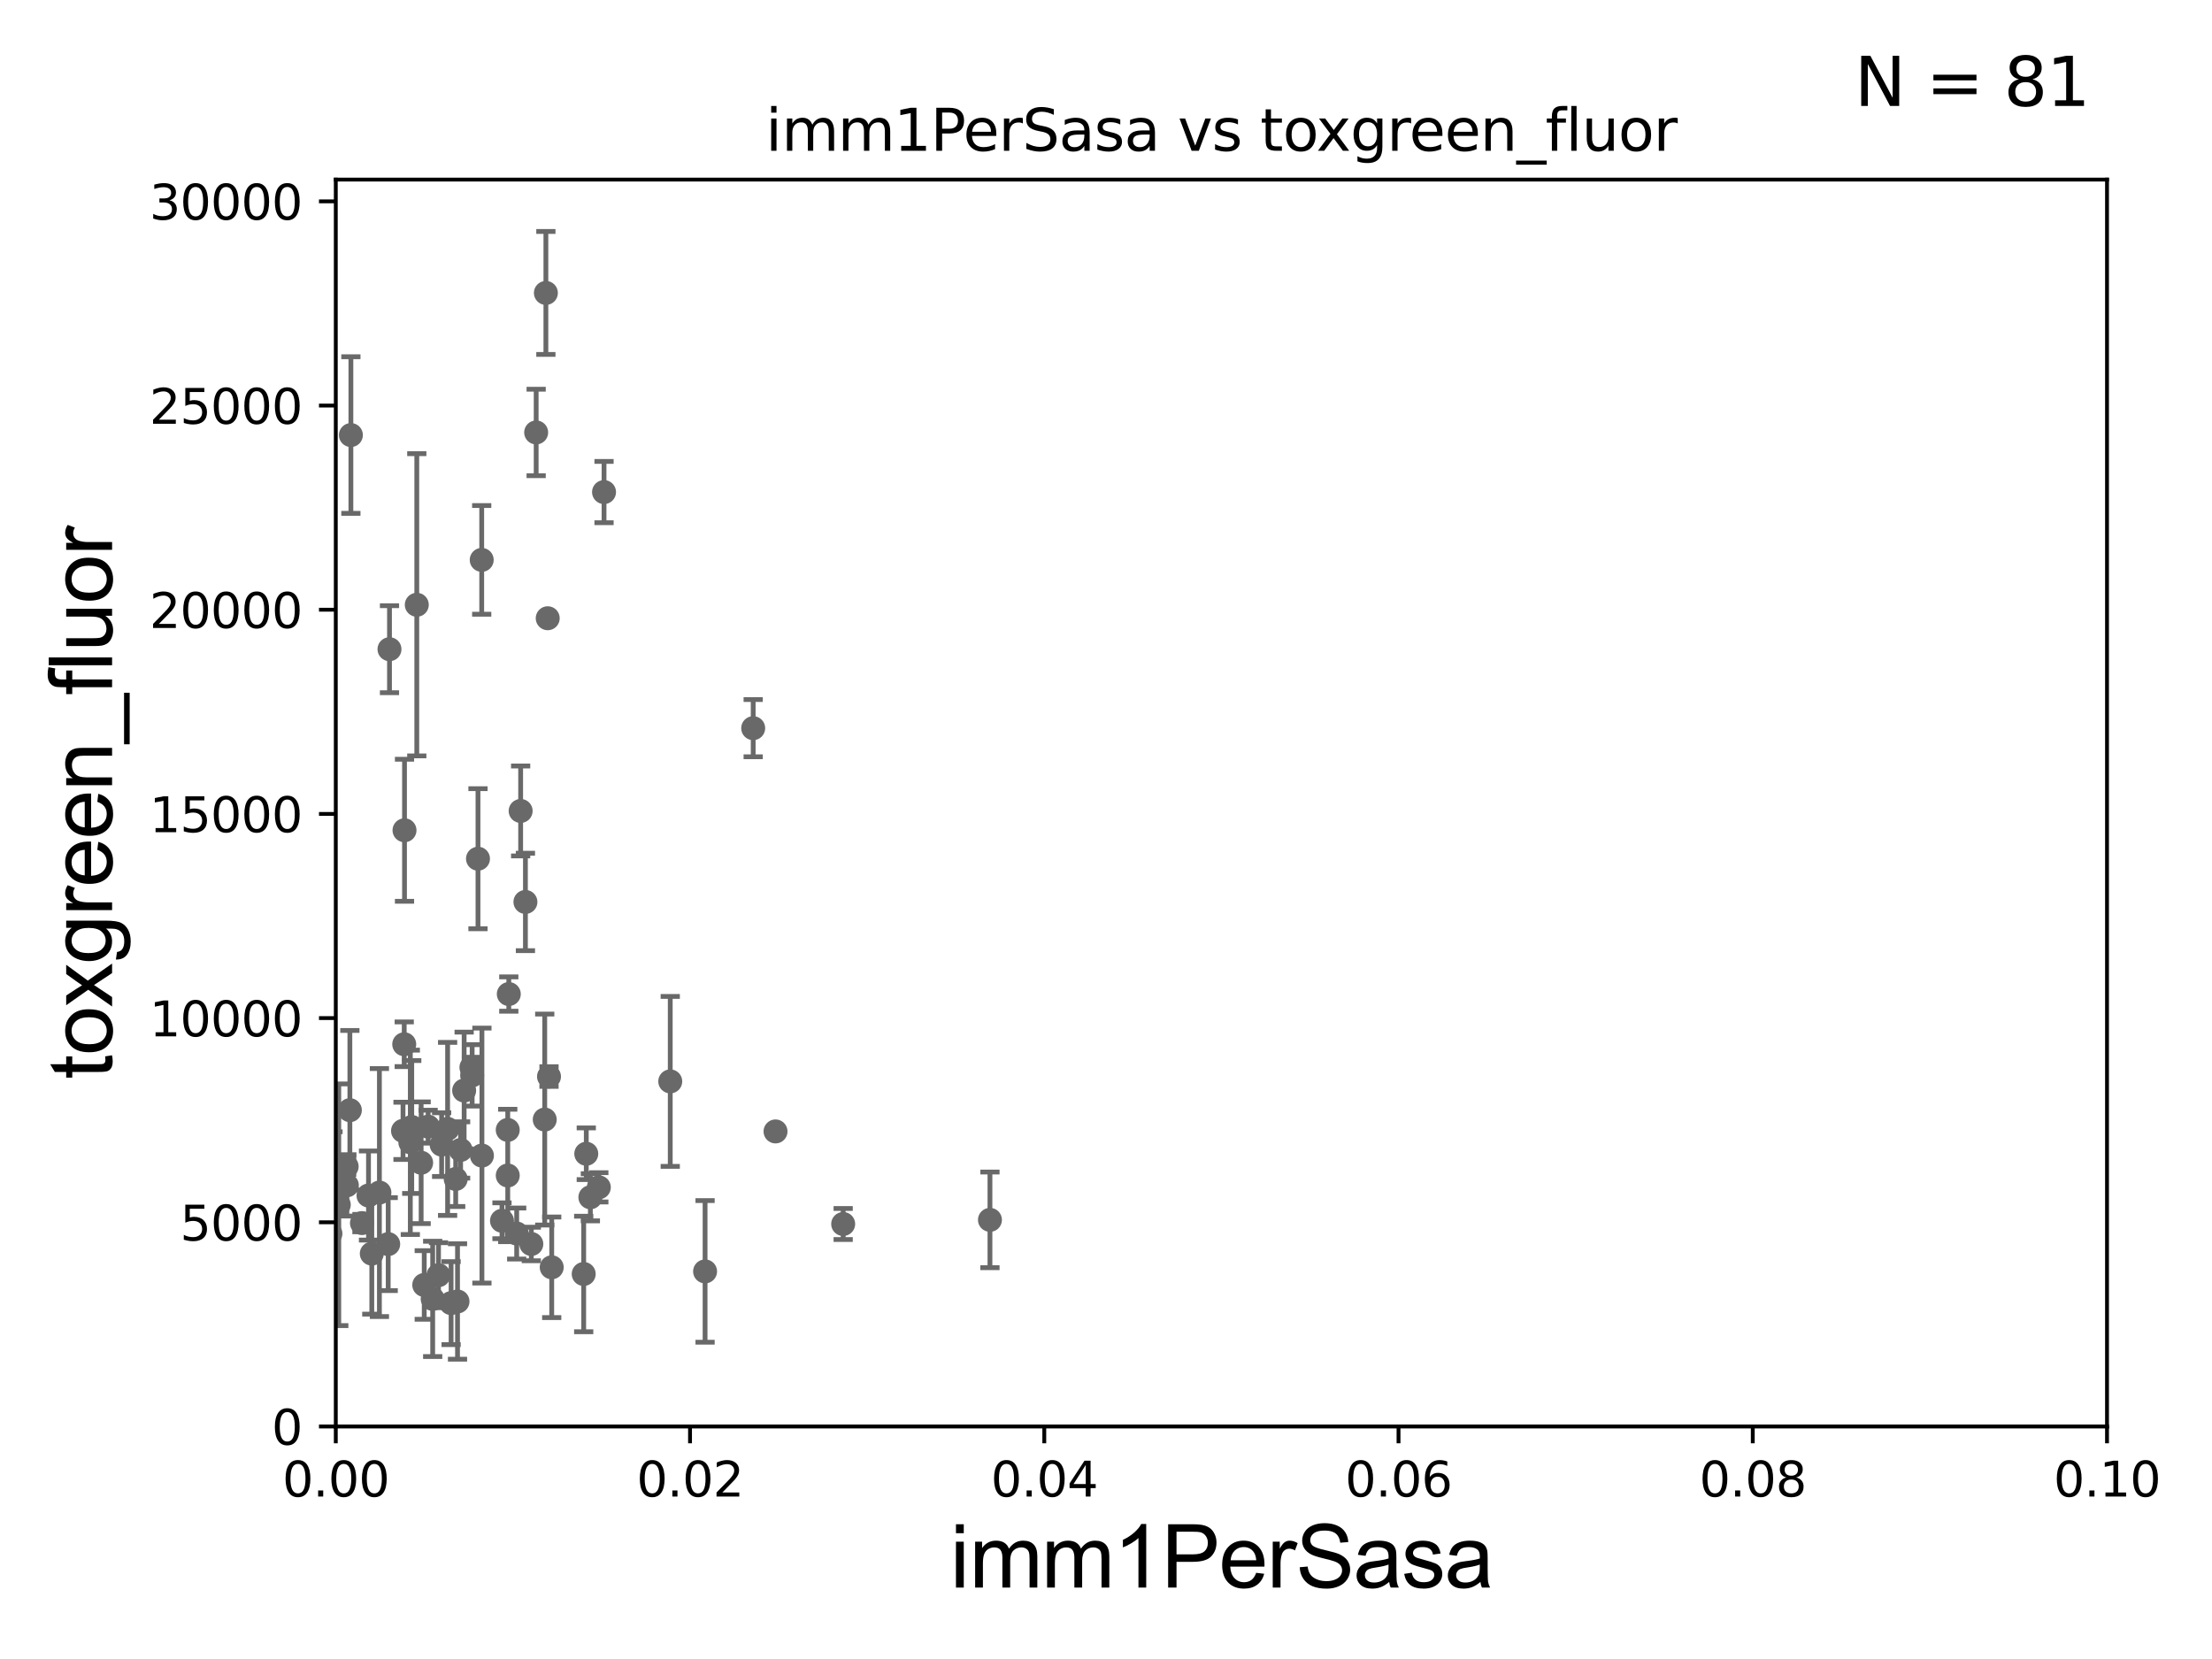 <?xml version="1.0" encoding="utf-8" standalone="no"?>
<!DOCTYPE svg PUBLIC "-//W3C//DTD SVG 1.1//EN"
  "http://www.w3.org/Graphics/SVG/1.1/DTD/svg11.dtd">
<svg xmlns:xlink="http://www.w3.org/1999/xlink" width="460.8pt" height="345.6pt" viewBox="0 0 460.8 345.6" xmlns="http://www.w3.org/2000/svg" version="1.1">
 <defs>
  <style type="text/css">*{stroke-linejoin: round; stroke-linecap: butt}</style>
 </defs>
 <g id="figure_1">
  <g id="patch_1">
   <path d="M 0 345.6 
L 460.8 345.6 
L 460.8 0 
L 0 0 
z
" style="fill: #ffffff"/>
  </g>
  <g id="axes_1">
   <g id="patch_2">
    <path d="M 69.95 297.16 
L 438.93 297.16 
L 438.93 37.411 
L 69.95 37.411 
z
" style="fill: #ffffff"/>
   </g>
   <g id="PathCollection_1">
    <defs>
     <path id="m9e443002de" d="M 0 1.118 
C 0.297 1.118 0.581 1 0.791 0.791 
C 1 0.581 1.118 0.297 1.118 0 
C 1.118 -0.297 1 -0.581 0.791 -0.791 
C 0.581 -1 0.297 -1.118 0 -1.118 
C -0.297 -1.118 -0.581 -1 -0.791 -0.791 
C -1 -0.581 -1.118 -0.297 -1.118 0 
C -1.118 0.297 -1 0.581 -0.791 0.791 
C -0.581 1 -0.297 1.118 0 1.118 
z
" style="stroke: #696969"/>
    </defs>
    <g clip-path="url(#pd5b32d89df)">
     <use xlink:href="#m9e443002de" x="-1" y="193.118" style="fill: #696969; stroke: #696969"/>
     <use xlink:href="#m9e443002de" x="114.101" y="128.792" style="fill: #696969; stroke: #696969"/>
     <use xlink:href="#m9e443002de" x="146.881" y="264.858" style="fill: #696969; stroke: #696969"/>
     <use xlink:href="#m9e443002de" x="98.357" y="224.02" style="fill: #696969; stroke: #696969"/>
     <use xlink:href="#m9e443002de" x="52.412" y="221.439" style="fill: #696969; stroke: #696969"/>
     <use xlink:href="#m9e443002de" x="114.933" y="264.002" style="fill: #696969; stroke: #696969"/>
     <use xlink:href="#m9e443002de" x="72.259" y="246.932" style="fill: #696969; stroke: #696969"/>
     <use xlink:href="#m9e443002de" x="84.208" y="217.537" style="fill: #696969; stroke: #696969"/>
     <use xlink:href="#m9e443002de" x="83.956" y="235.577" style="fill: #696969; stroke: #696969"/>
     <use xlink:href="#m9e443002de" x="80.869" y="259.17" style="fill: #696969; stroke: #696969"/>
     <use xlink:href="#m9e443002de" x="-1" y="259.917" style="fill: #696969; stroke: #696969"/>
     <use xlink:href="#m9e443002de" x="-1" y="260.035" style="fill: #696969; stroke: #696969"/>
     <use xlink:href="#m9e443002de" x="77.452" y="261.154" style="fill: #696969; stroke: #696969"/>
     <use xlink:href="#m9e443002de" x="3.111" y="244.995" style="fill: #696969; stroke: #696969"/>
     <use xlink:href="#m9e443002de" x="44.543" y="244.565" style="fill: #696969; stroke: #696969"/>
     <use xlink:href="#m9e443002de" x="30.882" y="204.337" style="fill: #696969; stroke: #696969"/>
     <use xlink:href="#m9e443002de" x="86.825" y="125.986" style="fill: #696969; stroke: #696969"/>
     <use xlink:href="#m9e443002de" x="161.556" y="235.698" style="fill: #696969; stroke: #696969"/>
     <use xlink:href="#m9e443002de" x="9.095" y="250.948" style="fill: #696969; stroke: #696969"/>
     <use xlink:href="#m9e443002de" x="109.456" y="187.893" style="fill: #696969; stroke: #696969"/>
     <use xlink:href="#m9e443002de" x="96.689" y="227.178" style="fill: #696969; stroke: #696969"/>
     <use xlink:href="#m9e443002de" x="68.837" y="256.979" style="fill: #696969; stroke: #696969"/>
     <use xlink:href="#m9e443002de" x="81.138" y="135.242" style="fill: #696969; stroke: #696969"/>
     <use xlink:href="#m9e443002de" x="105.774" y="244.876" style="fill: #696969; stroke: #696969"/>
     <use xlink:href="#m9e443002de" x="113.718" y="61.025" style="fill: #696969; stroke: #696969"/>
     <use xlink:href="#m9e443002de" x="104.573" y="254.306" style="fill: #696969; stroke: #696969"/>
     <use xlink:href="#m9e443002de" x="18.895" y="244.799" style="fill: #696969; stroke: #696969"/>
     <use xlink:href="#m9e443002de" x="95.952" y="239.557" style="fill: #696969; stroke: #696969"/>
     <use xlink:href="#m9e443002de" x="122.984" y="249.416" style="fill: #696969; stroke: #696969"/>
     <use xlink:href="#m9e443002de" x="105.77" y="235.386" style="fill: #696969; stroke: #696969"/>
     <use xlink:href="#m9e443002de" x="125.831" y="102.509" style="fill: #696969; stroke: #696969"/>
     <use xlink:href="#m9e443002de" x="90.136" y="270.583" style="fill: #696969; stroke: #696969"/>
     <use xlink:href="#m9e443002de" x="72.884" y="231.272" style="fill: #696969; stroke: #696969"/>
     <use xlink:href="#m9e443002de" x="53.85" y="142.422" style="fill: #696969; stroke: #696969"/>
     <use xlink:href="#m9e443002de" x="114.368" y="224.265" style="fill: #696969; stroke: #696969"/>
     <use xlink:href="#m9e443002de" x="156.903" y="151.688" style="fill: #696969; stroke: #696969"/>
     <use xlink:href="#m9e443002de" x="72.215" y="243.002" style="fill: #696969; stroke: #696969"/>
     <use xlink:href="#m9e443002de" x="100.394" y="240.73" style="fill: #696969; stroke: #696969"/>
     <use xlink:href="#m9e443002de" x="108.46" y="168.936" style="fill: #696969; stroke: #696969"/>
     <use xlink:href="#m9e443002de" x="62.647" y="246.254" style="fill: #696969; stroke: #696969"/>
     <use xlink:href="#m9e443002de" x="54.014" y="140.33" style="fill: #696969; stroke: #696969"/>
     <use xlink:href="#m9e443002de" x="68.235" y="232.221" style="fill: #696969; stroke: #696969"/>
     <use xlink:href="#m9e443002de" x="76.767" y="249.049" style="fill: #696969; stroke: #696969"/>
     <use xlink:href="#m9e443002de" x="73.097" y="90.631" style="fill: #696969; stroke: #696969"/>
     <use xlink:href="#m9e443002de" x="107.635" y="256.965" style="fill: #696969; stroke: #696969"/>
     <use xlink:href="#m9e443002de" x="111.692" y="90.087" style="fill: #696969; stroke: #696969"/>
     <use xlink:href="#m9e443002de" x="-1" y="207.55" style="fill: #696969; stroke: #696969"/>
     <use xlink:href="#m9e443002de" x="-1" y="212.431" style="fill: #696969; stroke: #696969"/>
     <use xlink:href="#m9e443002de" x="39.244" y="175.574" style="fill: #696969; stroke: #696969"/>
     <use xlink:href="#m9e443002de" x="43.034" y="256.824" style="fill: #696969; stroke: #696969"/>
     <use xlink:href="#m9e443002de" x="100.349" y="116.636" style="fill: #696969; stroke: #696969"/>
     <use xlink:href="#m9e443002de" x="175.648" y="254.98" style="fill: #696969; stroke: #696969"/>
     <use xlink:href="#m9e443002de" x="88.378" y="267.68" style="fill: #696969; stroke: #696969"/>
     <use xlink:href="#m9e443002de" x="87.731" y="242.219" style="fill: #696969; stroke: #696969"/>
     <use xlink:href="#m9e443002de" x="113.478" y="233.224" style="fill: #696969; stroke: #696969"/>
     <use xlink:href="#m9e443002de" x="91.349" y="265.648" style="fill: #696969; stroke: #696969"/>
     <use xlink:href="#m9e443002de" x="94.931" y="245.604" style="fill: #696969; stroke: #696969"/>
     <use xlink:href="#m9e443002de" x="121.595" y="265.393" style="fill: #696969; stroke: #696969"/>
     <use xlink:href="#m9e443002de" x="89.188" y="234.705" style="fill: #696969; stroke: #696969"/>
     <use xlink:href="#m9e443002de" x="110.683" y="259.145" style="fill: #696969; stroke: #696969"/>
     <use xlink:href="#m9e443002de" x="124.747" y="247.342" style="fill: #696969; stroke: #696969"/>
     <use xlink:href="#m9e443002de" x="122.132" y="240.348" style="fill: #696969; stroke: #696969"/>
     <use xlink:href="#m9e443002de" x="-1" y="239.763" style="fill: #696969; stroke: #696969"/>
     <use xlink:href="#m9e443002de" x="-1" y="239.996" style="fill: #696969; stroke: #696969"/>
     <use xlink:href="#m9e443002de" x="206.225" y="254.12" style="fill: #696969; stroke: #696969"/>
     <use xlink:href="#m9e443002de" x="-1" y="240.651" style="fill: #696969; stroke: #696969"/>
     <use xlink:href="#m9e443002de" x="-1" y="239.295" style="fill: #696969; stroke: #696969"/>
     <use xlink:href="#m9e443002de" x="85.478" y="237.963" style="fill: #696969; stroke: #696969"/>
     <use xlink:href="#m9e443002de" x="139.625" y="225.274" style="fill: #696969; stroke: #696969"/>
     <use xlink:href="#m9e443002de" x="14.956" y="263.01" style="fill: #696969; stroke: #696969"/>
     <use xlink:href="#m9e443002de" x="85.774" y="234.772" style="fill: #696969; stroke: #696969"/>
     <use xlink:href="#m9e443002de" x="98.206" y="222.359" style="fill: #696969; stroke: #696969"/>
     <use xlink:href="#m9e443002de" x="92.001" y="238.445" style="fill: #696969; stroke: #696969"/>
     <use xlink:href="#m9e443002de" x="84.267" y="172.961" style="fill: #696969; stroke: #696969"/>
     <use xlink:href="#m9e443002de" x="95.309" y="271.123" style="fill: #696969; stroke: #696969"/>
     <use xlink:href="#m9e443002de" x="34.748" y="257.067" style="fill: #696969; stroke: #696969"/>
     <use xlink:href="#m9e443002de" x="75.401" y="254.79" style="fill: #696969; stroke: #696969"/>
     <use xlink:href="#m9e443002de" x="93.974" y="271.462" style="fill: #696969; stroke: #696969"/>
     <use xlink:href="#m9e443002de" x="61.951" y="248.825" style="fill: #696969; stroke: #696969"/>
     <use xlink:href="#m9e443002de" x="99.573" y="178.886" style="fill: #696969; stroke: #696969"/>
     <use xlink:href="#m9e443002de" x="105.992" y="207.078" style="fill: #696969; stroke: #696969"/>
     <use xlink:href="#m9e443002de" x="70.574" y="250.973" style="fill: #696969; stroke: #696969"/>
     <use xlink:href="#m9e443002de" x="93.245" y="235.172" style="fill: #696969; stroke: #696969"/>
     <use xlink:href="#m9e443002de" x="79.039" y="248.435" style="fill: #696969; stroke: #696969"/>
     <use xlink:href="#m9e443002de" x="69.369" y="244.527" style="fill: #696969; stroke: #696969"/>
    </g>
   </g>
   <g id="matplotlib.axis_1">
    <g id="xtick_1">
     <g id="line2d_1">
      <defs>
       <path id="mbf6305eecb" d="M 0 0 
L 0 3.5 
" style="stroke: #000000; stroke-width: 0.8"/>
      </defs>
      <g>
       <use xlink:href="#mbf6305eecb" x="69.95" y="297.16" style="stroke: #000000; stroke-width: 0.8"/>
      </g>
     </g>
     <g id="text_1">
      <!-- 0.00 -->
      <g transform="translate(58.817 311.758)scale(0.1 -0.1)">
       <defs>
        <path id="DejaVuSans-30" d="M 2034 4250 
Q 1547 4250 1301 3770 
Q 1056 3291 1056 2328 
Q 1056 1369 1301 889 
Q 1547 409 2034 409 
Q 2525 409 2770 889 
Q 3016 1369 3016 2328 
Q 3016 3291 2770 3770 
Q 2525 4250 2034 4250 
z
M 2034 4750 
Q 2819 4750 3233 4129 
Q 3647 3509 3647 2328 
Q 3647 1150 3233 529 
Q 2819 -91 2034 -91 
Q 1250 -91 836 529 
Q 422 1150 422 2328 
Q 422 3509 836 4129 
Q 1250 4750 2034 4750 
z
" transform="scale(0.016)"/>
        <path id="DejaVuSans-2e" d="M 684 794 
L 1344 794 
L 1344 0 
L 684 0 
L 684 794 
z
" transform="scale(0.016)"/>
       </defs>
       <use xlink:href="#DejaVuSans-30"/>
       <use xlink:href="#DejaVuSans-2e" x="63.623"/>
       <use xlink:href="#DejaVuSans-30" x="95.41"/>
       <use xlink:href="#DejaVuSans-30" x="159.033"/>
      </g>
     </g>
    </g>
    <g id="xtick_2">
     <g id="line2d_2">
      <g>
       <use xlink:href="#mbf6305eecb" x="143.746" y="297.16" style="stroke: #000000; stroke-width: 0.8"/>
      </g>
     </g>
     <g id="text_2">
      <!-- 0.02 -->
      <g transform="translate(132.613 311.758)scale(0.1 -0.1)">
       <defs>
        <path id="DejaVuSans-32" d="M 1228 531 
L 3431 531 
L 3431 0 
L 469 0 
L 469 531 
Q 828 903 1448 1529 
Q 2069 2156 2228 2338 
Q 2531 2678 2651 2914 
Q 2772 3150 2772 3378 
Q 2772 3750 2511 3984 
Q 2250 4219 1831 4219 
Q 1534 4219 1204 4116 
Q 875 4013 500 3803 
L 500 4441 
Q 881 4594 1212 4672 
Q 1544 4750 1819 4750 
Q 2544 4750 2975 4387 
Q 3406 4025 3406 3419 
Q 3406 3131 3298 2873 
Q 3191 2616 2906 2266 
Q 2828 2175 2409 1742 
Q 1991 1309 1228 531 
z
" transform="scale(0.016)"/>
       </defs>
       <use xlink:href="#DejaVuSans-30"/>
       <use xlink:href="#DejaVuSans-2e" x="63.623"/>
       <use xlink:href="#DejaVuSans-30" x="95.41"/>
       <use xlink:href="#DejaVuSans-32" x="159.033"/>
      </g>
     </g>
    </g>
    <g id="xtick_3">
     <g id="line2d_3">
      <g>
       <use xlink:href="#mbf6305eecb" x="217.542" y="297.16" style="stroke: #000000; stroke-width: 0.8"/>
      </g>
     </g>
     <g id="text_3">
      <!-- 0.04 -->
      <g transform="translate(206.409 311.758)scale(0.1 -0.1)">
       <defs>
        <path id="DejaVuSans-34" d="M 2419 4116 
L 825 1625 
L 2419 1625 
L 2419 4116 
z
M 2253 4666 
L 3047 4666 
L 3047 1625 
L 3713 1625 
L 3713 1100 
L 3047 1100 
L 3047 0 
L 2419 0 
L 2419 1100 
L 313 1100 
L 313 1709 
L 2253 4666 
z
" transform="scale(0.016)"/>
       </defs>
       <use xlink:href="#DejaVuSans-30"/>
       <use xlink:href="#DejaVuSans-2e" x="63.623"/>
       <use xlink:href="#DejaVuSans-30" x="95.41"/>
       <use xlink:href="#DejaVuSans-34" x="159.033"/>
      </g>
     </g>
    </g>
    <g id="xtick_4">
     <g id="line2d_4">
      <g>
       <use xlink:href="#mbf6305eecb" x="291.338" y="297.16" style="stroke: #000000; stroke-width: 0.8"/>
      </g>
     </g>
     <g id="text_4">
      <!-- 0.06 -->
      <g transform="translate(280.205 311.758)scale(0.1 -0.1)">
       <defs>
        <path id="DejaVuSans-36" d="M 2113 2584 
Q 1688 2584 1439 2293 
Q 1191 2003 1191 1497 
Q 1191 994 1439 701 
Q 1688 409 2113 409 
Q 2538 409 2786 701 
Q 3034 994 3034 1497 
Q 3034 2003 2786 2293 
Q 2538 2584 2113 2584 
z
M 3366 4563 
L 3366 3988 
Q 3128 4100 2886 4159 
Q 2644 4219 2406 4219 
Q 1781 4219 1451 3797 
Q 1122 3375 1075 2522 
Q 1259 2794 1537 2939 
Q 1816 3084 2150 3084 
Q 2853 3084 3261 2657 
Q 3669 2231 3669 1497 
Q 3669 778 3244 343 
Q 2819 -91 2113 -91 
Q 1303 -91 875 529 
Q 447 1150 447 2328 
Q 447 3434 972 4092 
Q 1497 4750 2381 4750 
Q 2619 4750 2861 4703 
Q 3103 4656 3366 4563 
z
" transform="scale(0.016)"/>
       </defs>
       <use xlink:href="#DejaVuSans-30"/>
       <use xlink:href="#DejaVuSans-2e" x="63.623"/>
       <use xlink:href="#DejaVuSans-30" x="95.41"/>
       <use xlink:href="#DejaVuSans-36" x="159.033"/>
      </g>
     </g>
    </g>
    <g id="xtick_5">
     <g id="line2d_5">
      <g>
       <use xlink:href="#mbf6305eecb" x="365.134" y="297.16" style="stroke: #000000; stroke-width: 0.8"/>
      </g>
     </g>
     <g id="text_5">
      <!-- 0.08 -->
      <g transform="translate(354.001 311.758)scale(0.1 -0.1)">
       <defs>
        <path id="DejaVuSans-38" d="M 2034 2216 
Q 1584 2216 1326 1975 
Q 1069 1734 1069 1313 
Q 1069 891 1326 650 
Q 1584 409 2034 409 
Q 2484 409 2743 651 
Q 3003 894 3003 1313 
Q 3003 1734 2745 1975 
Q 2488 2216 2034 2216 
z
M 1403 2484 
Q 997 2584 770 2862 
Q 544 3141 544 3541 
Q 544 4100 942 4425 
Q 1341 4750 2034 4750 
Q 2731 4750 3128 4425 
Q 3525 4100 3525 3541 
Q 3525 3141 3298 2862 
Q 3072 2584 2669 2484 
Q 3125 2378 3379 2068 
Q 3634 1759 3634 1313 
Q 3634 634 3220 271 
Q 2806 -91 2034 -91 
Q 1263 -91 848 271 
Q 434 634 434 1313 
Q 434 1759 690 2068 
Q 947 2378 1403 2484 
z
M 1172 3481 
Q 1172 3119 1398 2916 
Q 1625 2713 2034 2713 
Q 2441 2713 2670 2916 
Q 2900 3119 2900 3481 
Q 2900 3844 2670 4047 
Q 2441 4250 2034 4250 
Q 1625 4250 1398 4047 
Q 1172 3844 1172 3481 
z
" transform="scale(0.016)"/>
       </defs>
       <use xlink:href="#DejaVuSans-30"/>
       <use xlink:href="#DejaVuSans-2e" x="63.623"/>
       <use xlink:href="#DejaVuSans-30" x="95.41"/>
       <use xlink:href="#DejaVuSans-38" x="159.033"/>
      </g>
     </g>
    </g>
    <g id="xtick_6">
     <g id="line2d_6">
      <g>
       <use xlink:href="#mbf6305eecb" x="438.93" y="297.16" style="stroke: #000000; stroke-width: 0.8"/>
      </g>
     </g>
     <g id="text_6">
      <!-- 0.10 -->
      <g transform="translate(427.797 311.758)scale(0.1 -0.1)">
       <defs>
        <path id="DejaVuSans-31" d="M 794 531 
L 1825 531 
L 1825 4091 
L 703 3866 
L 703 4441 
L 1819 4666 
L 2450 4666 
L 2450 531 
L 3481 531 
L 3481 0 
L 794 0 
L 794 531 
z
" transform="scale(0.016)"/>
       </defs>
       <use xlink:href="#DejaVuSans-30"/>
       <use xlink:href="#DejaVuSans-2e" x="63.623"/>
       <use xlink:href="#DejaVuSans-31" x="95.41"/>
       <use xlink:href="#DejaVuSans-30" x="159.033"/>
      </g>
     </g>
    </g>
    <g id="text_7">
     <!-- imm1PerSasa -->
     <g transform="translate(197.924 330.722)scale(0.18 -0.18)">
      <defs>
       <path id="ArialMT-69" d="M 425 3934 
L 425 4581 
L 988 4581 
L 988 3934 
L 425 3934 
z
M 425 0 
L 425 3319 
L 988 3319 
L 988 0 
L 425 0 
z
" transform="scale(0.016)"/>
       <path id="ArialMT-6d" d="M 422 0 
L 422 3319 
L 925 3319 
L 925 2853 
Q 1081 3097 1340 3245 
Q 1600 3394 1931 3394 
Q 2300 3394 2536 3241 
Q 2772 3088 2869 2813 
Q 3263 3394 3894 3394 
Q 4388 3394 4653 3120 
Q 4919 2847 4919 2278 
L 4919 0 
L 4359 0 
L 4359 2091 
Q 4359 2428 4304 2576 
Q 4250 2725 4106 2815 
Q 3963 2906 3769 2906 
Q 3419 2906 3187 2673 
Q 2956 2441 2956 1928 
L 2956 0 
L 2394 0 
L 2394 2156 
Q 2394 2531 2256 2718 
Q 2119 2906 1806 2906 
Q 1569 2906 1367 2781 
Q 1166 2656 1075 2415 
Q 984 2175 984 1722 
L 984 0 
L 422 0 
z
" transform="scale(0.016)"/>
       <path id="ArialMT-31" d="M 2384 0 
L 1822 0 
L 1822 3584 
Q 1619 3391 1289 3197 
Q 959 3003 697 2906 
L 697 3450 
Q 1169 3672 1522 3987 
Q 1875 4303 2022 4600 
L 2384 4600 
L 2384 0 
z
" transform="scale(0.016)"/>
       <path id="ArialMT-50" d="M 494 0 
L 494 4581 
L 2222 4581 
Q 2678 4581 2919 4538 
Q 3256 4481 3484 4323 
Q 3713 4166 3852 3881 
Q 3991 3597 3991 3256 
Q 3991 2672 3619 2267 
Q 3247 1863 2275 1863 
L 1100 1863 
L 1100 0 
L 494 0 
z
M 1100 2403 
L 2284 2403 
Q 2872 2403 3119 2622 
Q 3366 2841 3366 3238 
Q 3366 3525 3220 3729 
Q 3075 3934 2838 4000 
Q 2684 4041 2272 4041 
L 1100 4041 
L 1100 2403 
z
" transform="scale(0.016)"/>
       <path id="ArialMT-65" d="M 2694 1069 
L 3275 997 
Q 3138 488 2766 206 
Q 2394 -75 1816 -75 
Q 1088 -75 661 373 
Q 234 822 234 1631 
Q 234 2469 665 2931 
Q 1097 3394 1784 3394 
Q 2450 3394 2872 2941 
Q 3294 2488 3294 1666 
Q 3294 1616 3291 1516 
L 816 1516 
Q 847 969 1125 678 
Q 1403 388 1819 388 
Q 2128 388 2347 550 
Q 2566 713 2694 1069 
z
M 847 1978 
L 2700 1978 
Q 2663 2397 2488 2606 
Q 2219 2931 1791 2931 
Q 1403 2931 1139 2672 
Q 875 2413 847 1978 
z
" transform="scale(0.016)"/>
       <path id="ArialMT-72" d="M 416 0 
L 416 3319 
L 922 3319 
L 922 2816 
Q 1116 3169 1280 3281 
Q 1444 3394 1641 3394 
Q 1925 3394 2219 3213 
L 2025 2691 
Q 1819 2813 1613 2813 
Q 1428 2813 1281 2702 
Q 1134 2591 1072 2394 
Q 978 2094 978 1738 
L 978 0 
L 416 0 
z
" transform="scale(0.016)"/>
       <path id="ArialMT-53" d="M 288 1472 
L 859 1522 
Q 900 1178 1048 958 
Q 1197 738 1509 602 
Q 1822 466 2213 466 
Q 2559 466 2825 569 
Q 3091 672 3220 851 
Q 3350 1031 3350 1244 
Q 3350 1459 3225 1620 
Q 3100 1781 2813 1891 
Q 2628 1963 1997 2114 
Q 1366 2266 1113 2400 
Q 784 2572 623 2826 
Q 463 3081 463 3397 
Q 463 3744 659 4045 
Q 856 4347 1234 4503 
Q 1613 4659 2075 4659 
Q 2584 4659 2973 4495 
Q 3363 4331 3572 4012 
Q 3781 3694 3797 3291 
L 3216 3247 
Q 3169 3681 2898 3903 
Q 2628 4125 2100 4125 
Q 1550 4125 1298 3923 
Q 1047 3722 1047 3438 
Q 1047 3191 1225 3031 
Q 1400 2872 2139 2705 
Q 2878 2538 3153 2413 
Q 3553 2228 3743 1945 
Q 3934 1663 3934 1294 
Q 3934 928 3725 604 
Q 3516 281 3123 101 
Q 2731 -78 2241 -78 
Q 1619 -78 1198 103 
Q 778 284 539 648 
Q 300 1013 288 1472 
z
" transform="scale(0.016)"/>
       <path id="ArialMT-61" d="M 2588 409 
Q 2275 144 1986 34 
Q 1697 -75 1366 -75 
Q 819 -75 525 192 
Q 231 459 231 875 
Q 231 1119 342 1320 
Q 453 1522 633 1644 
Q 813 1766 1038 1828 
Q 1203 1872 1538 1913 
Q 2219 1994 2541 2106 
Q 2544 2222 2544 2253 
Q 2544 2597 2384 2738 
Q 2169 2928 1744 2928 
Q 1347 2928 1158 2789 
Q 969 2650 878 2297 
L 328 2372 
Q 403 2725 575 2942 
Q 747 3159 1072 3276 
Q 1397 3394 1825 3394 
Q 2250 3394 2515 3294 
Q 2781 3194 2906 3042 
Q 3031 2891 3081 2659 
Q 3109 2516 3109 2141 
L 3109 1391 
Q 3109 606 3145 398 
Q 3181 191 3288 0 
L 2700 0 
Q 2613 175 2588 409 
z
M 2541 1666 
Q 2234 1541 1622 1453 
Q 1275 1403 1131 1340 
Q 988 1278 909 1158 
Q 831 1038 831 891 
Q 831 666 1001 516 
Q 1172 366 1500 366 
Q 1825 366 2078 508 
Q 2331 650 2450 897 
Q 2541 1088 2541 1459 
L 2541 1666 
z
" transform="scale(0.016)"/>
       <path id="ArialMT-73" d="M 197 991 
L 753 1078 
Q 800 744 1014 566 
Q 1228 388 1613 388 
Q 2000 388 2187 545 
Q 2375 703 2375 916 
Q 2375 1106 2209 1216 
Q 2094 1291 1634 1406 
Q 1016 1563 777 1677 
Q 538 1791 414 1992 
Q 291 2194 291 2438 
Q 291 2659 392 2848 
Q 494 3038 669 3163 
Q 800 3259 1026 3326 
Q 1253 3394 1513 3394 
Q 1903 3394 2198 3281 
Q 2494 3169 2634 2976 
Q 2775 2784 2828 2463 
L 2278 2388 
Q 2241 2644 2061 2787 
Q 1881 2931 1553 2931 
Q 1166 2931 1000 2803 
Q 834 2675 834 2503 
Q 834 2394 903 2306 
Q 972 2216 1119 2156 
Q 1203 2125 1616 2013 
Q 2213 1853 2448 1751 
Q 2684 1650 2818 1456 
Q 2953 1263 2953 975 
Q 2953 694 2789 445 
Q 2625 197 2315 61 
Q 2006 -75 1616 -75 
Q 969 -75 630 194 
Q 291 463 197 991 
z
" transform="scale(0.016)"/>
      </defs>
      <use xlink:href="#ArialMT-69"/>
      <use xlink:href="#ArialMT-6d" x="22.217"/>
      <use xlink:href="#ArialMT-6d" x="105.518"/>
      <use xlink:href="#ArialMT-31" x="188.818"/>
      <use xlink:href="#ArialMT-50" x="244.434"/>
      <use xlink:href="#ArialMT-65" x="311.133"/>
      <use xlink:href="#ArialMT-72" x="366.748"/>
      <use xlink:href="#ArialMT-53" x="400.049"/>
      <use xlink:href="#ArialMT-61" x="466.748"/>
      <use xlink:href="#ArialMT-73" x="522.363"/>
      <use xlink:href="#ArialMT-61" x="572.363"/>
     </g>
    </g>
   </g>
   <g id="matplotlib.axis_2">
    <g id="ytick_1">
     <g id="line2d_7">
      <defs>
       <path id="mdd7b52a2ed" d="M 0 0 
L -3.5 0 
" style="stroke: #000000; stroke-width: 0.8"/>
      </defs>
      <g>
       <use xlink:href="#mdd7b52a2ed" x="69.95" y="297.16" style="stroke: #000000; stroke-width: 0.8"/>
      </g>
     </g>
     <g id="text_8">
      <!-- 0 -->
      <g transform="translate(56.587 300.959)scale(0.1 -0.1)">
       <use xlink:href="#DejaVuSans-30"/>
      </g>
     </g>
    </g>
    <g id="ytick_2">
     <g id="line2d_8">
      <g>
       <use xlink:href="#mdd7b52a2ed" x="69.95" y="254.625" style="stroke: #000000; stroke-width: 0.8"/>
      </g>
     </g>
     <g id="text_9">
      <!-- 5000 -->
      <g transform="translate(37.5 258.424)scale(0.1 -0.1)">
       <defs>
        <path id="DejaVuSans-35" d="M 691 4666 
L 3169 4666 
L 3169 4134 
L 1269 4134 
L 1269 2991 
Q 1406 3038 1543 3061 
Q 1681 3084 1819 3084 
Q 2600 3084 3056 2656 
Q 3513 2228 3513 1497 
Q 3513 744 3044 326 
Q 2575 -91 1722 -91 
Q 1428 -91 1123 -41 
Q 819 9 494 109 
L 494 744 
Q 775 591 1075 516 
Q 1375 441 1709 441 
Q 2250 441 2565 725 
Q 2881 1009 2881 1497 
Q 2881 1984 2565 2268 
Q 2250 2553 1709 2553 
Q 1456 2553 1204 2497 
Q 953 2441 691 2322 
L 691 4666 
z
" transform="scale(0.016)"/>
       </defs>
       <use xlink:href="#DejaVuSans-35"/>
       <use xlink:href="#DejaVuSans-30" x="63.623"/>
       <use xlink:href="#DejaVuSans-30" x="127.246"/>
       <use xlink:href="#DejaVuSans-30" x="190.869"/>
      </g>
     </g>
    </g>
    <g id="ytick_3">
     <g id="line2d_9">
      <g>
       <use xlink:href="#mdd7b52a2ed" x="69.95" y="212.089" style="stroke: #000000; stroke-width: 0.8"/>
      </g>
     </g>
     <g id="text_10">
      <!-- 10000 -->
      <g transform="translate(31.137 215.888)scale(0.1 -0.1)">
       <use xlink:href="#DejaVuSans-31"/>
       <use xlink:href="#DejaVuSans-30" x="63.623"/>
       <use xlink:href="#DejaVuSans-30" x="127.246"/>
       <use xlink:href="#DejaVuSans-30" x="190.869"/>
       <use xlink:href="#DejaVuSans-30" x="254.492"/>
      </g>
     </g>
    </g>
    <g id="ytick_4">
     <g id="line2d_10">
      <g>
       <use xlink:href="#mdd7b52a2ed" x="69.95" y="169.554" style="stroke: #000000; stroke-width: 0.8"/>
      </g>
     </g>
     <g id="text_11">
      <!-- 15000 -->
      <g transform="translate(31.137 173.353)scale(0.1 -0.1)">
       <use xlink:href="#DejaVuSans-31"/>
       <use xlink:href="#DejaVuSans-35" x="63.623"/>
       <use xlink:href="#DejaVuSans-30" x="127.246"/>
       <use xlink:href="#DejaVuSans-30" x="190.869"/>
       <use xlink:href="#DejaVuSans-30" x="254.492"/>
      </g>
     </g>
    </g>
    <g id="ytick_5">
     <g id="line2d_11">
      <g>
       <use xlink:href="#mdd7b52a2ed" x="69.95" y="127.018" style="stroke: #000000; stroke-width: 0.8"/>
      </g>
     </g>
     <g id="text_12">
      <!-- 20000 -->
      <g transform="translate(31.137 130.817)scale(0.1 -0.1)">
       <use xlink:href="#DejaVuSans-32"/>
       <use xlink:href="#DejaVuSans-30" x="63.623"/>
       <use xlink:href="#DejaVuSans-30" x="127.246"/>
       <use xlink:href="#DejaVuSans-30" x="190.869"/>
       <use xlink:href="#DejaVuSans-30" x="254.492"/>
      </g>
     </g>
    </g>
    <g id="ytick_6">
     <g id="line2d_12">
      <g>
       <use xlink:href="#mdd7b52a2ed" x="69.95" y="84.483" style="stroke: #000000; stroke-width: 0.8"/>
      </g>
     </g>
     <g id="text_13">
      <!-- 25000 -->
      <g transform="translate(31.137 88.282)scale(0.1 -0.1)">
       <use xlink:href="#DejaVuSans-32"/>
       <use xlink:href="#DejaVuSans-35" x="63.623"/>
       <use xlink:href="#DejaVuSans-30" x="127.246"/>
       <use xlink:href="#DejaVuSans-30" x="190.869"/>
       <use xlink:href="#DejaVuSans-30" x="254.492"/>
      </g>
     </g>
    </g>
    <g id="ytick_7">
     <g id="line2d_13">
      <g>
       <use xlink:href="#mdd7b52a2ed" x="69.95" y="41.947" style="stroke: #000000; stroke-width: 0.8"/>
      </g>
     </g>
     <g id="text_14">
      <!-- 30000 -->
      <g transform="translate(31.137 45.746)scale(0.1 -0.1)">
       <defs>
        <path id="DejaVuSans-33" d="M 2597 2516 
Q 3050 2419 3304 2112 
Q 3559 1806 3559 1356 
Q 3559 666 3084 287 
Q 2609 -91 1734 -91 
Q 1441 -91 1130 -33 
Q 819 25 488 141 
L 488 750 
Q 750 597 1062 519 
Q 1375 441 1716 441 
Q 2309 441 2620 675 
Q 2931 909 2931 1356 
Q 2931 1769 2642 2001 
Q 2353 2234 1838 2234 
L 1294 2234 
L 1294 2753 
L 1863 2753 
Q 2328 2753 2575 2939 
Q 2822 3125 2822 3475 
Q 2822 3834 2567 4026 
Q 2313 4219 1838 4219 
Q 1578 4219 1281 4162 
Q 984 4106 628 3988 
L 628 4550 
Q 988 4650 1302 4700 
Q 1616 4750 1894 4750 
Q 2613 4750 3031 4423 
Q 3450 4097 3450 3541 
Q 3450 3153 3228 2886 
Q 3006 2619 2597 2516 
z
" transform="scale(0.016)"/>
       </defs>
       <use xlink:href="#DejaVuSans-33"/>
       <use xlink:href="#DejaVuSans-30" x="63.623"/>
       <use xlink:href="#DejaVuSans-30" x="127.246"/>
       <use xlink:href="#DejaVuSans-30" x="190.869"/>
       <use xlink:href="#DejaVuSans-30" x="254.492"/>
      </g>
     </g>
    </g>
    <g id="text_15">
     <!-- toxgreen_fluor -->
     <g transform="translate(23.349 224.818)rotate(-90)scale(0.18 -0.18)">
      <defs>
       <path id="ArialMT-74" d="M 1650 503 
L 1731 6 
Q 1494 -44 1306 -44 
Q 1000 -44 831 53 
Q 663 150 594 308 
Q 525 466 525 972 
L 525 2881 
L 113 2881 
L 113 3319 
L 525 3319 
L 525 4141 
L 1084 4478 
L 1084 3319 
L 1650 3319 
L 1650 2881 
L 1084 2881 
L 1084 941 
Q 1084 700 1114 631 
Q 1144 563 1211 522 
Q 1278 481 1403 481 
Q 1497 481 1650 503 
z
" transform="scale(0.016)"/>
       <path id="ArialMT-6f" d="M 213 1659 
Q 213 2581 725 3025 
Q 1153 3394 1769 3394 
Q 2453 3394 2887 2945 
Q 3322 2497 3322 1706 
Q 3322 1066 3130 698 
Q 2938 331 2570 128 
Q 2203 -75 1769 -75 
Q 1072 -75 642 372 
Q 213 819 213 1659 
z
M 791 1659 
Q 791 1022 1069 705 
Q 1347 388 1769 388 
Q 2188 388 2466 706 
Q 2744 1025 2744 1678 
Q 2744 2294 2464 2611 
Q 2184 2928 1769 2928 
Q 1347 2928 1069 2612 
Q 791 2297 791 1659 
z
" transform="scale(0.016)"/>
       <path id="ArialMT-78" d="M 47 0 
L 1259 1725 
L 138 3319 
L 841 3319 
L 1350 2541 
Q 1494 2319 1581 2169 
Q 1719 2375 1834 2534 
L 2394 3319 
L 3066 3319 
L 1919 1756 
L 3153 0 
L 2463 0 
L 1781 1031 
L 1600 1309 
L 728 0 
L 47 0 
z
" transform="scale(0.016)"/>
       <path id="ArialMT-67" d="M 319 -275 
L 866 -356 
Q 900 -609 1056 -725 
Q 1266 -881 1628 -881 
Q 2019 -881 2231 -725 
Q 2444 -569 2519 -288 
Q 2563 -116 2559 434 
Q 2191 0 1641 0 
Q 956 0 581 494 
Q 206 988 206 1678 
Q 206 2153 378 2554 
Q 550 2956 876 3175 
Q 1203 3394 1644 3394 
Q 2231 3394 2613 2919 
L 2613 3319 
L 3131 3319 
L 3131 450 
Q 3131 -325 2973 -648 
Q 2816 -972 2473 -1159 
Q 2131 -1347 1631 -1347 
Q 1038 -1347 672 -1080 
Q 306 -813 319 -275 
z
M 784 1719 
Q 784 1066 1043 766 
Q 1303 466 1694 466 
Q 2081 466 2343 764 
Q 2606 1063 2606 1700 
Q 2606 2309 2336 2618 
Q 2066 2928 1684 2928 
Q 1309 2928 1046 2623 
Q 784 2319 784 1719 
z
" transform="scale(0.016)"/>
       <path id="ArialMT-6e" d="M 422 0 
L 422 3319 
L 928 3319 
L 928 2847 
Q 1294 3394 1984 3394 
Q 2284 3394 2536 3286 
Q 2788 3178 2913 3003 
Q 3038 2828 3088 2588 
Q 3119 2431 3119 2041 
L 3119 0 
L 2556 0 
L 2556 2019 
Q 2556 2363 2490 2533 
Q 2425 2703 2258 2804 
Q 2091 2906 1866 2906 
Q 1506 2906 1245 2678 
Q 984 2450 984 1813 
L 984 0 
L 422 0 
z
" transform="scale(0.016)"/>
       <path id="ArialMT-5f" d="M -97 -1272 
L -97 -866 
L 3631 -866 
L 3631 -1272 
L -97 -1272 
z
" transform="scale(0.016)"/>
       <path id="ArialMT-66" d="M 556 0 
L 556 2881 
L 59 2881 
L 59 3319 
L 556 3319 
L 556 3672 
Q 556 4006 616 4169 
Q 697 4388 901 4523 
Q 1106 4659 1475 4659 
Q 1713 4659 2000 4603 
L 1916 4113 
Q 1741 4144 1584 4144 
Q 1328 4144 1222 4034 
Q 1116 3925 1116 3625 
L 1116 3319 
L 1763 3319 
L 1763 2881 
L 1116 2881 
L 1116 0 
L 556 0 
z
" transform="scale(0.016)"/>
       <path id="ArialMT-6c" d="M 409 0 
L 409 4581 
L 972 4581 
L 972 0 
L 409 0 
z
" transform="scale(0.016)"/>
       <path id="ArialMT-75" d="M 2597 0 
L 2597 488 
Q 2209 -75 1544 -75 
Q 1250 -75 995 37 
Q 741 150 617 320 
Q 494 491 444 738 
Q 409 903 409 1263 
L 409 3319 
L 972 3319 
L 972 1478 
Q 972 1038 1006 884 
Q 1059 663 1231 536 
Q 1403 409 1656 409 
Q 1909 409 2131 539 
Q 2353 669 2445 892 
Q 2538 1116 2538 1541 
L 2538 3319 
L 3100 3319 
L 3100 0 
L 2597 0 
z
" transform="scale(0.016)"/>
      </defs>
      <use xlink:href="#ArialMT-74"/>
      <use xlink:href="#ArialMT-6f" x="27.783"/>
      <use xlink:href="#ArialMT-78" x="83.398"/>
      <use xlink:href="#ArialMT-67" x="133.398"/>
      <use xlink:href="#ArialMT-72" x="189.014"/>
      <use xlink:href="#ArialMT-65" x="222.314"/>
      <use xlink:href="#ArialMT-65" x="277.93"/>
      <use xlink:href="#ArialMT-6e" x="333.545"/>
      <use xlink:href="#ArialMT-5f" x="389.16"/>
      <use xlink:href="#ArialMT-66" x="444.775"/>
      <use xlink:href="#ArialMT-6c" x="472.559"/>
      <use xlink:href="#ArialMT-75" x="494.775"/>
      <use xlink:href="#ArialMT-6f" x="550.391"/>
      <use xlink:href="#ArialMT-72" x="606.006"/>
     </g>
    </g>
   </g>
   <g id="LineCollection_1">
    <path clip-path="url(#pd5b32d89df)" style="fill: none; stroke: #696969"/>
    <path d="M 114.101 129.373 
L 114.101 128.211 
" clip-path="url(#pd5b32d89df)" style="fill: none; stroke: #696969"/>
    <path d="M 146.881 279.607 
L 146.881 250.108 
" clip-path="url(#pd5b32d89df)" style="fill: none; stroke: #696969"/>
    <path d="M 98.357 230.419 
L 98.357 217.621 
" clip-path="url(#pd5b32d89df)" style="fill: none; stroke: #696969"/>
    <path d="M 52.412 259.78 
L 52.412 183.097 
" clip-path="url(#pd5b32d89df)" style="fill: none; stroke: #696969"/>
    <path d="M 114.933 274.477 
L 114.933 253.526 
" clip-path="url(#pd5b32d89df)" style="fill: none; stroke: #696969"/>
    <path d="M 72.259 253.324 
L 72.259 240.54 
" clip-path="url(#pd5b32d89df)" style="fill: none; stroke: #696969"/>
    <path d="M 84.208 222.19 
L 84.208 212.884 
" clip-path="url(#pd5b32d89df)" style="fill: none; stroke: #696969"/>
    <path d="M 83.956 241.54 
L 83.956 229.614 
" clip-path="url(#pd5b32d89df)" style="fill: none; stroke: #696969"/>
    <path d="M 80.869 268.854 
L 80.869 249.486 
" clip-path="url(#pd5b32d89df)" style="fill: none; stroke: #696969"/>
    <path clip-path="url(#pd5b32d89df)" style="fill: none; stroke: #696969"/>
    <path d="M 77.452 273.756 
L 77.452 248.552 
" clip-path="url(#pd5b32d89df)" style="fill: none; stroke: #696969"/>
    <path d="M 3.111 263.563 
L 3.111 226.426 
" clip-path="url(#pd5b32d89df)" style="fill: none; stroke: #696969"/>
    <path d="M 44.543 258.057 
L 44.543 231.073 
" clip-path="url(#pd5b32d89df)" style="fill: none; stroke: #696969"/>
    <path d="M 30.882 222.666 
L 30.882 186.008 
" clip-path="url(#pd5b32d89df)" style="fill: none; stroke: #696969"/>
    <path d="M 86.825 157.464 
L 86.825 94.507 
" clip-path="url(#pd5b32d89df)" style="fill: none; stroke: #696969"/>
    <path d="M 161.556 236.285 
L 161.556 235.111 
" clip-path="url(#pd5b32d89df)" style="fill: none; stroke: #696969"/>
    <path d="M 9.095 253.936 
L 9.095 247.959 
" clip-path="url(#pd5b32d89df)" style="fill: none; stroke: #696969"/>
    <path d="M 109.456 198.039 
L 109.456 177.747 
" clip-path="url(#pd5b32d89df)" style="fill: none; stroke: #696969"/>
    <path d="M 96.689 239.343 
L 96.689 215.013 
" clip-path="url(#pd5b32d89df)" style="fill: none; stroke: #696969"/>
    <path d="M 68.837 260.782 
L 68.837 253.175 
" clip-path="url(#pd5b32d89df)" style="fill: none; stroke: #696969"/>
    <path d="M 81.138 144.307 
L 81.138 126.177 
" clip-path="url(#pd5b32d89df)" style="fill: none; stroke: #696969"/>
    <path d="M 105.774 258.669 
L 105.774 231.084 
" clip-path="url(#pd5b32d89df)" style="fill: none; stroke: #696969"/>
    <path d="M 113.718 73.83 
L 113.718 48.219 
" clip-path="url(#pd5b32d89df)" style="fill: none; stroke: #696969"/>
    <path d="M 104.573 258.039 
L 104.573 250.572 
" clip-path="url(#pd5b32d89df)" style="fill: none; stroke: #696969"/>
    <path d="M 18.895 253.57 
L 18.895 236.028 
" clip-path="url(#pd5b32d89df)" style="fill: none; stroke: #696969"/>
    <path d="M 95.952 245.419 
L 95.952 233.695 
" clip-path="url(#pd5b32d89df)" style="fill: none; stroke: #696969"/>
    <path d="M 122.984 254.324 
L 122.984 244.507 
" clip-path="url(#pd5b32d89df)" style="fill: none; stroke: #696969"/>
    <path d="M 105.77 236.167 
L 105.77 234.605 
" clip-path="url(#pd5b32d89df)" style="fill: none; stroke: #696969"/>
    <path d="M 125.831 108.892 
L 125.831 96.126 
" clip-path="url(#pd5b32d89df)" style="fill: none; stroke: #696969"/>
    <path d="M 90.136 282.589 
L 90.136 258.578 
" clip-path="url(#pd5b32d89df)" style="fill: none; stroke: #696969"/>
    <path d="M 72.884 247.878 
L 72.884 214.667 
" clip-path="url(#pd5b32d89df)" style="fill: none; stroke: #696969"/>
    <path d="M 53.85 156.508 
L 53.85 128.336 
" clip-path="url(#pd5b32d89df)" style="fill: none; stroke: #696969"/>
    <path d="M 114.368 226.315 
L 114.368 222.215 
" clip-path="url(#pd5b32d89df)" style="fill: none; stroke: #696969"/>
    <path d="M 156.903 157.648 
L 156.903 145.729 
" clip-path="url(#pd5b32d89df)" style="fill: none; stroke: #696969"/>
    <path d="M 72.215 244.655 
L 72.215 241.349 
" clip-path="url(#pd5b32d89df)" style="fill: none; stroke: #696969"/>
    <path d="M 100.394 267.286 
L 100.394 214.175 
" clip-path="url(#pd5b32d89df)" style="fill: none; stroke: #696969"/>
    <path d="M 108.46 178.302 
L 108.46 159.571 
" clip-path="url(#pd5b32d89df)" style="fill: none; stroke: #696969"/>
    <path d="M 62.647 260.135 
L 62.647 232.372 
" clip-path="url(#pd5b32d89df)" style="fill: none; stroke: #696969"/>
    <path d="M 54.014 164.98 
L 54.014 115.681 
" clip-path="url(#pd5b32d89df)" style="fill: none; stroke: #696969"/>
    <path d="M 68.235 236.481 
L 68.235 227.961 
" clip-path="url(#pd5b32d89df)" style="fill: none; stroke: #696969"/>
    <path d="M 76.767 258.33 
L 76.767 239.767 
" clip-path="url(#pd5b32d89df)" style="fill: none; stroke: #696969"/>
    <path d="M 73.097 106.944 
L 73.097 74.319 
" clip-path="url(#pd5b32d89df)" style="fill: none; stroke: #696969"/>
    <path d="M 107.635 262.28 
L 107.635 251.65 
" clip-path="url(#pd5b32d89df)" style="fill: none; stroke: #696969"/>
    <path d="M 111.692 99.093 
L 111.692 81.081 
" clip-path="url(#pd5b32d89df)" style="fill: none; stroke: #696969"/>
    <path clip-path="url(#pd5b32d89df)" style="fill: none; stroke: #696969"/>
    <path d="M 39.244 180.597 
L 39.244 170.552 
" clip-path="url(#pd5b32d89df)" style="fill: none; stroke: #696969"/>
    <path d="M 43.034 263.081 
L 43.034 250.567 
" clip-path="url(#pd5b32d89df)" style="fill: none; stroke: #696969"/>
    <path d="M 100.349 127.956 
L 100.349 105.316 
" clip-path="url(#pd5b32d89df)" style="fill: none; stroke: #696969"/>
    <path d="M 175.648 258.213 
L 175.648 251.748 
" clip-path="url(#pd5b32d89df)" style="fill: none; stroke: #696969"/>
    <path d="M 88.378 274.824 
L 88.378 260.536 
" clip-path="url(#pd5b32d89df)" style="fill: none; stroke: #696969"/>
    <path d="M 87.731 254.892 
L 87.731 229.546 
" clip-path="url(#pd5b32d89df)" style="fill: none; stroke: #696969"/>
    <path d="M 113.478 255.198 
L 113.478 211.251 
" clip-path="url(#pd5b32d89df)" style="fill: none; stroke: #696969"/>
    <path d="M 91.349 272.418 
L 91.349 258.878 
" clip-path="url(#pd5b32d89df)" style="fill: none; stroke: #696969"/>
    <path d="M 94.931 251.339 
L 94.931 239.868 
" clip-path="url(#pd5b32d89df)" style="fill: none; stroke: #696969"/>
    <path d="M 121.595 277.426 
L 121.595 253.359 
" clip-path="url(#pd5b32d89df)" style="fill: none; stroke: #696969"/>
    <path d="M 89.188 238.13 
L 89.188 231.279 
" clip-path="url(#pd5b32d89df)" style="fill: none; stroke: #696969"/>
    <path d="M 110.683 262.636 
L 110.683 255.653 
" clip-path="url(#pd5b32d89df)" style="fill: none; stroke: #696969"/>
    <path d="M 124.747 250.392 
L 124.747 244.293 
" clip-path="url(#pd5b32d89df)" style="fill: none; stroke: #696969"/>
    <path d="M 122.132 245.73 
L 122.132 234.965 
" clip-path="url(#pd5b32d89df)" style="fill: none; stroke: #696969"/>
    <path clip-path="url(#pd5b32d89df)" style="fill: none; stroke: #696969"/>
    <path d="M 206.225 264.082 
L 206.225 244.158 
" clip-path="url(#pd5b32d89df)" style="fill: none; stroke: #696969"/>
    <path clip-path="url(#pd5b32d89df)" style="fill: none; stroke: #696969"/>
    <path d="M 85.478 257.165 
L 85.478 218.762 
" clip-path="url(#pd5b32d89df)" style="fill: none; stroke: #696969"/>
    <path d="M 139.625 242.973 
L 139.625 207.575 
" clip-path="url(#pd5b32d89df)" style="fill: none; stroke: #696969"/>
    <path d="M 14.956 275.732 
L 14.956 250.288 
" clip-path="url(#pd5b32d89df)" style="fill: none; stroke: #696969"/>
    <path d="M 85.774 248.615 
L 85.774 220.93 
" clip-path="url(#pd5b32d89df)" style="fill: none; stroke: #696969"/>
    <path d="M 98.206 224.478 
L 98.206 220.241 
" clip-path="url(#pd5b32d89df)" style="fill: none; stroke: #696969"/>
    <path d="M 92.001 245.084 
L 92.001 231.807 
" clip-path="url(#pd5b32d89df)" style="fill: none; stroke: #696969"/>
    <path d="M 84.267 187.755 
L 84.267 158.167 
" clip-path="url(#pd5b32d89df)" style="fill: none; stroke: #696969"/>
    <path d="M 95.309 283.147 
L 95.309 259.099 
" clip-path="url(#pd5b32d89df)" style="fill: none; stroke: #696969"/>
    <path d="M 34.748 265.82 
L 34.748 248.314 
" clip-path="url(#pd5b32d89df)" style="fill: none; stroke: #696969"/>
    <path d="M 75.401 256.597 
L 75.401 252.983 
" clip-path="url(#pd5b32d89df)" style="fill: none; stroke: #696969"/>
    <path d="M 93.974 280.106 
L 93.974 262.818 
" clip-path="url(#pd5b32d89df)" style="fill: none; stroke: #696969"/>
    <path d="M 61.951 255.395 
L 61.951 242.254 
" clip-path="url(#pd5b32d89df)" style="fill: none; stroke: #696969"/>
    <path d="M 99.573 193.476 
L 99.573 164.296 
" clip-path="url(#pd5b32d89df)" style="fill: none; stroke: #696969"/>
    <path d="M 105.992 210.653 
L 105.992 203.502 
" clip-path="url(#pd5b32d89df)" style="fill: none; stroke: #696969"/>
    <path d="M 70.574 276.147 
L 70.574 225.799 
" clip-path="url(#pd5b32d89df)" style="fill: none; stroke: #696969"/>
    <path d="M 93.245 253.196 
L 93.245 217.147 
" clip-path="url(#pd5b32d89df)" style="fill: none; stroke: #696969"/>
    <path d="M 79.039 274.266 
L 79.039 222.603 
" clip-path="url(#pd5b32d89df)" style="fill: none; stroke: #696969"/>
    <path d="M 69.369 253.29 
L 69.369 235.764 
" clip-path="url(#pd5b32d89df)" style="fill: none; stroke: #696969"/>
   </g>
   <g id="line2d_14">
    <defs>
     <path id="m21ebcf4a78" d="M 2 0 
L -2 -0 
" style="stroke: #696969"/>
    </defs>
    <g clip-path="url(#pd5b32d89df)">
     <use xlink:href="#m21ebcf4a78" x="-1" y="195.703" style="fill: #696969; stroke: #696969"/>
     <use xlink:href="#m21ebcf4a78" x="114.101" y="129.373" style="fill: #696969; stroke: #696969"/>
     <use xlink:href="#m21ebcf4a78" x="146.881" y="279.607" style="fill: #696969; stroke: #696969"/>
     <use xlink:href="#m21ebcf4a78" x="98.357" y="230.419" style="fill: #696969; stroke: #696969"/>
     <use xlink:href="#m21ebcf4a78" x="52.412" y="259.78" style="fill: #696969; stroke: #696969"/>
     <use xlink:href="#m21ebcf4a78" x="114.933" y="274.477" style="fill: #696969; stroke: #696969"/>
     <use xlink:href="#m21ebcf4a78" x="72.259" y="253.324" style="fill: #696969; stroke: #696969"/>
     <use xlink:href="#m21ebcf4a78" x="84.208" y="222.19" style="fill: #696969; stroke: #696969"/>
     <use xlink:href="#m21ebcf4a78" x="83.956" y="241.54" style="fill: #696969; stroke: #696969"/>
     <use xlink:href="#m21ebcf4a78" x="80.869" y="268.854" style="fill: #696969; stroke: #696969"/>
     <use xlink:href="#m21ebcf4a78" x="-1" y="268.062" style="fill: #696969; stroke: #696969"/>
     <use xlink:href="#m21ebcf4a78" x="-1" y="268.362" style="fill: #696969; stroke: #696969"/>
     <use xlink:href="#m21ebcf4a78" x="77.452" y="273.756" style="fill: #696969; stroke: #696969"/>
     <use xlink:href="#m21ebcf4a78" x="3.111" y="263.563" style="fill: #696969; stroke: #696969"/>
     <use xlink:href="#m21ebcf4a78" x="44.543" y="258.057" style="fill: #696969; stroke: #696969"/>
     <use xlink:href="#m21ebcf4a78" x="30.882" y="222.666" style="fill: #696969; stroke: #696969"/>
     <use xlink:href="#m21ebcf4a78" x="86.825" y="157.464" style="fill: #696969; stroke: #696969"/>
     <use xlink:href="#m21ebcf4a78" x="161.556" y="236.285" style="fill: #696969; stroke: #696969"/>
     <use xlink:href="#m21ebcf4a78" x="9.095" y="253.936" style="fill: #696969; stroke: #696969"/>
     <use xlink:href="#m21ebcf4a78" x="109.456" y="198.039" style="fill: #696969; stroke: #696969"/>
     <use xlink:href="#m21ebcf4a78" x="96.689" y="239.343" style="fill: #696969; stroke: #696969"/>
     <use xlink:href="#m21ebcf4a78" x="68.837" y="260.782" style="fill: #696969; stroke: #696969"/>
     <use xlink:href="#m21ebcf4a78" x="81.138" y="144.307" style="fill: #696969; stroke: #696969"/>
     <use xlink:href="#m21ebcf4a78" x="105.774" y="258.669" style="fill: #696969; stroke: #696969"/>
     <use xlink:href="#m21ebcf4a78" x="113.718" y="73.83" style="fill: #696969; stroke: #696969"/>
     <use xlink:href="#m21ebcf4a78" x="104.573" y="258.039" style="fill: #696969; stroke: #696969"/>
     <use xlink:href="#m21ebcf4a78" x="18.895" y="253.57" style="fill: #696969; stroke: #696969"/>
     <use xlink:href="#m21ebcf4a78" x="95.952" y="245.419" style="fill: #696969; stroke: #696969"/>
     <use xlink:href="#m21ebcf4a78" x="122.984" y="254.324" style="fill: #696969; stroke: #696969"/>
     <use xlink:href="#m21ebcf4a78" x="105.77" y="236.167" style="fill: #696969; stroke: #696969"/>
     <use xlink:href="#m21ebcf4a78" x="125.831" y="108.892" style="fill: #696969; stroke: #696969"/>
     <use xlink:href="#m21ebcf4a78" x="90.136" y="282.589" style="fill: #696969; stroke: #696969"/>
     <use xlink:href="#m21ebcf4a78" x="72.884" y="247.878" style="fill: #696969; stroke: #696969"/>
     <use xlink:href="#m21ebcf4a78" x="53.85" y="156.508" style="fill: #696969; stroke: #696969"/>
     <use xlink:href="#m21ebcf4a78" x="114.368" y="226.315" style="fill: #696969; stroke: #696969"/>
     <use xlink:href="#m21ebcf4a78" x="156.903" y="157.648" style="fill: #696969; stroke: #696969"/>
     <use xlink:href="#m21ebcf4a78" x="72.215" y="244.655" style="fill: #696969; stroke: #696969"/>
     <use xlink:href="#m21ebcf4a78" x="100.394" y="267.286" style="fill: #696969; stroke: #696969"/>
     <use xlink:href="#m21ebcf4a78" x="108.46" y="178.302" style="fill: #696969; stroke: #696969"/>
     <use xlink:href="#m21ebcf4a78" x="62.647" y="260.135" style="fill: #696969; stroke: #696969"/>
     <use xlink:href="#m21ebcf4a78" x="54.014" y="164.98" style="fill: #696969; stroke: #696969"/>
     <use xlink:href="#m21ebcf4a78" x="68.235" y="236.481" style="fill: #696969; stroke: #696969"/>
     <use xlink:href="#m21ebcf4a78" x="76.767" y="258.33" style="fill: #696969; stroke: #696969"/>
     <use xlink:href="#m21ebcf4a78" x="73.097" y="106.944" style="fill: #696969; stroke: #696969"/>
     <use xlink:href="#m21ebcf4a78" x="107.635" y="262.28" style="fill: #696969; stroke: #696969"/>
     <use xlink:href="#m21ebcf4a78" x="111.692" y="99.093" style="fill: #696969; stroke: #696969"/>
     <use xlink:href="#m21ebcf4a78" x="-1" y="213.32" style="fill: #696969; stroke: #696969"/>
     <use xlink:href="#m21ebcf4a78" x="-1" y="217.27" style="fill: #696969; stroke: #696969"/>
     <use xlink:href="#m21ebcf4a78" x="39.244" y="180.597" style="fill: #696969; stroke: #696969"/>
     <use xlink:href="#m21ebcf4a78" x="43.034" y="263.081" style="fill: #696969; stroke: #696969"/>
     <use xlink:href="#m21ebcf4a78" x="100.349" y="127.956" style="fill: #696969; stroke: #696969"/>
     <use xlink:href="#m21ebcf4a78" x="175.648" y="258.213" style="fill: #696969; stroke: #696969"/>
     <use xlink:href="#m21ebcf4a78" x="88.378" y="274.824" style="fill: #696969; stroke: #696969"/>
     <use xlink:href="#m21ebcf4a78" x="87.731" y="254.892" style="fill: #696969; stroke: #696969"/>
     <use xlink:href="#m21ebcf4a78" x="113.478" y="255.198" style="fill: #696969; stroke: #696969"/>
     <use xlink:href="#m21ebcf4a78" x="91.349" y="272.418" style="fill: #696969; stroke: #696969"/>
     <use xlink:href="#m21ebcf4a78" x="94.931" y="251.339" style="fill: #696969; stroke: #696969"/>
     <use xlink:href="#m21ebcf4a78" x="121.595" y="277.426" style="fill: #696969; stroke: #696969"/>
     <use xlink:href="#m21ebcf4a78" x="89.188" y="238.13" style="fill: #696969; stroke: #696969"/>
     <use xlink:href="#m21ebcf4a78" x="110.683" y="262.636" style="fill: #696969; stroke: #696969"/>
     <use xlink:href="#m21ebcf4a78" x="124.747" y="250.392" style="fill: #696969; stroke: #696969"/>
     <use xlink:href="#m21ebcf4a78" x="122.132" y="245.73" style="fill: #696969; stroke: #696969"/>
     <use xlink:href="#m21ebcf4a78" x="-1" y="254.807" style="fill: #696969; stroke: #696969"/>
     <use xlink:href="#m21ebcf4a78" x="-1" y="255.235" style="fill: #696969; stroke: #696969"/>
     <use xlink:href="#m21ebcf4a78" x="206.225" y="264.082" style="fill: #696969; stroke: #696969"/>
     <use xlink:href="#m21ebcf4a78" x="-1" y="245.997" style="fill: #696969; stroke: #696969"/>
     <use xlink:href="#m21ebcf4a78" x="-1" y="246.588" style="fill: #696969; stroke: #696969"/>
     <use xlink:href="#m21ebcf4a78" x="85.478" y="257.165" style="fill: #696969; stroke: #696969"/>
     <use xlink:href="#m21ebcf4a78" x="139.625" y="242.973" style="fill: #696969; stroke: #696969"/>
     <use xlink:href="#m21ebcf4a78" x="14.956" y="275.732" style="fill: #696969; stroke: #696969"/>
     <use xlink:href="#m21ebcf4a78" x="85.774" y="248.615" style="fill: #696969; stroke: #696969"/>
     <use xlink:href="#m21ebcf4a78" x="98.206" y="224.478" style="fill: #696969; stroke: #696969"/>
     <use xlink:href="#m21ebcf4a78" x="92.001" y="245.084" style="fill: #696969; stroke: #696969"/>
     <use xlink:href="#m21ebcf4a78" x="84.267" y="187.755" style="fill: #696969; stroke: #696969"/>
     <use xlink:href="#m21ebcf4a78" x="95.309" y="283.147" style="fill: #696969; stroke: #696969"/>
     <use xlink:href="#m21ebcf4a78" x="34.748" y="265.82" style="fill: #696969; stroke: #696969"/>
     <use xlink:href="#m21ebcf4a78" x="75.401" y="256.597" style="fill: #696969; stroke: #696969"/>
     <use xlink:href="#m21ebcf4a78" x="93.974" y="280.106" style="fill: #696969; stroke: #696969"/>
     <use xlink:href="#m21ebcf4a78" x="61.951" y="255.395" style="fill: #696969; stroke: #696969"/>
     <use xlink:href="#m21ebcf4a78" x="99.573" y="193.476" style="fill: #696969; stroke: #696969"/>
     <use xlink:href="#m21ebcf4a78" x="105.992" y="210.653" style="fill: #696969; stroke: #696969"/>
     <use xlink:href="#m21ebcf4a78" x="70.574" y="276.147" style="fill: #696969; stroke: #696969"/>
     <use xlink:href="#m21ebcf4a78" x="93.245" y="253.196" style="fill: #696969; stroke: #696969"/>
     <use xlink:href="#m21ebcf4a78" x="79.039" y="274.266" style="fill: #696969; stroke: #696969"/>
     <use xlink:href="#m21ebcf4a78" x="69.369" y="253.29" style="fill: #696969; stroke: #696969"/>
    </g>
   </g>
   <g id="line2d_15">
    <g clip-path="url(#pd5b32d89df)">
     <use xlink:href="#m21ebcf4a78" x="-1" y="190.534" style="fill: #696969; stroke: #696969"/>
     <use xlink:href="#m21ebcf4a78" x="114.101" y="128.211" style="fill: #696969; stroke: #696969"/>
     <use xlink:href="#m21ebcf4a78" x="146.881" y="250.108" style="fill: #696969; stroke: #696969"/>
     <use xlink:href="#m21ebcf4a78" x="98.357" y="217.621" style="fill: #696969; stroke: #696969"/>
     <use xlink:href="#m21ebcf4a78" x="52.412" y="183.097" style="fill: #696969; stroke: #696969"/>
     <use xlink:href="#m21ebcf4a78" x="114.933" y="253.526" style="fill: #696969; stroke: #696969"/>
     <use xlink:href="#m21ebcf4a78" x="72.259" y="240.54" style="fill: #696969; stroke: #696969"/>
     <use xlink:href="#m21ebcf4a78" x="84.208" y="212.884" style="fill: #696969; stroke: #696969"/>
     <use xlink:href="#m21ebcf4a78" x="83.956" y="229.614" style="fill: #696969; stroke: #696969"/>
     <use xlink:href="#m21ebcf4a78" x="80.869" y="249.486" style="fill: #696969; stroke: #696969"/>
     <use xlink:href="#m21ebcf4a78" x="-1" y="251.772" style="fill: #696969; stroke: #696969"/>
     <use xlink:href="#m21ebcf4a78" x="-1" y="251.709" style="fill: #696969; stroke: #696969"/>
     <use xlink:href="#m21ebcf4a78" x="77.452" y="248.552" style="fill: #696969; stroke: #696969"/>
     <use xlink:href="#m21ebcf4a78" x="3.111" y="226.426" style="fill: #696969; stroke: #696969"/>
     <use xlink:href="#m21ebcf4a78" x="44.543" y="231.073" style="fill: #696969; stroke: #696969"/>
     <use xlink:href="#m21ebcf4a78" x="30.882" y="186.008" style="fill: #696969; stroke: #696969"/>
     <use xlink:href="#m21ebcf4a78" x="86.825" y="94.507" style="fill: #696969; stroke: #696969"/>
     <use xlink:href="#m21ebcf4a78" x="161.556" y="235.111" style="fill: #696969; stroke: #696969"/>
     <use xlink:href="#m21ebcf4a78" x="9.095" y="247.959" style="fill: #696969; stroke: #696969"/>
     <use xlink:href="#m21ebcf4a78" x="109.456" y="177.747" style="fill: #696969; stroke: #696969"/>
     <use xlink:href="#m21ebcf4a78" x="96.689" y="215.013" style="fill: #696969; stroke: #696969"/>
     <use xlink:href="#m21ebcf4a78" x="68.837" y="253.175" style="fill: #696969; stroke: #696969"/>
     <use xlink:href="#m21ebcf4a78" x="81.138" y="126.177" style="fill: #696969; stroke: #696969"/>
     <use xlink:href="#m21ebcf4a78" x="105.774" y="231.084" style="fill: #696969; stroke: #696969"/>
     <use xlink:href="#m21ebcf4a78" x="113.718" y="48.219" style="fill: #696969; stroke: #696969"/>
     <use xlink:href="#m21ebcf4a78" x="104.573" y="250.572" style="fill: #696969; stroke: #696969"/>
     <use xlink:href="#m21ebcf4a78" x="18.895" y="236.028" style="fill: #696969; stroke: #696969"/>
     <use xlink:href="#m21ebcf4a78" x="95.952" y="233.695" style="fill: #696969; stroke: #696969"/>
     <use xlink:href="#m21ebcf4a78" x="122.984" y="244.507" style="fill: #696969; stroke: #696969"/>
     <use xlink:href="#m21ebcf4a78" x="105.77" y="234.605" style="fill: #696969; stroke: #696969"/>
     <use xlink:href="#m21ebcf4a78" x="125.831" y="96.126" style="fill: #696969; stroke: #696969"/>
     <use xlink:href="#m21ebcf4a78" x="90.136" y="258.578" style="fill: #696969; stroke: #696969"/>
     <use xlink:href="#m21ebcf4a78" x="72.884" y="214.667" style="fill: #696969; stroke: #696969"/>
     <use xlink:href="#m21ebcf4a78" x="53.85" y="128.336" style="fill: #696969; stroke: #696969"/>
     <use xlink:href="#m21ebcf4a78" x="114.368" y="222.215" style="fill: #696969; stroke: #696969"/>
     <use xlink:href="#m21ebcf4a78" x="156.903" y="145.729" style="fill: #696969; stroke: #696969"/>
     <use xlink:href="#m21ebcf4a78" x="72.215" y="241.349" style="fill: #696969; stroke: #696969"/>
     <use xlink:href="#m21ebcf4a78" x="100.394" y="214.175" style="fill: #696969; stroke: #696969"/>
     <use xlink:href="#m21ebcf4a78" x="108.46" y="159.571" style="fill: #696969; stroke: #696969"/>
     <use xlink:href="#m21ebcf4a78" x="62.647" y="232.372" style="fill: #696969; stroke: #696969"/>
     <use xlink:href="#m21ebcf4a78" x="54.014" y="115.681" style="fill: #696969; stroke: #696969"/>
     <use xlink:href="#m21ebcf4a78" x="68.235" y="227.961" style="fill: #696969; stroke: #696969"/>
     <use xlink:href="#m21ebcf4a78" x="76.767" y="239.767" style="fill: #696969; stroke: #696969"/>
     <use xlink:href="#m21ebcf4a78" x="73.097" y="74.319" style="fill: #696969; stroke: #696969"/>
     <use xlink:href="#m21ebcf4a78" x="107.635" y="251.65" style="fill: #696969; stroke: #696969"/>
     <use xlink:href="#m21ebcf4a78" x="111.692" y="81.081" style="fill: #696969; stroke: #696969"/>
     <use xlink:href="#m21ebcf4a78" x="-1" y="201.78" style="fill: #696969; stroke: #696969"/>
     <use xlink:href="#m21ebcf4a78" x="-1" y="207.593" style="fill: #696969; stroke: #696969"/>
     <use xlink:href="#m21ebcf4a78" x="39.244" y="170.552" style="fill: #696969; stroke: #696969"/>
     <use xlink:href="#m21ebcf4a78" x="43.034" y="250.567" style="fill: #696969; stroke: #696969"/>
     <use xlink:href="#m21ebcf4a78" x="100.349" y="105.316" style="fill: #696969; stroke: #696969"/>
     <use xlink:href="#m21ebcf4a78" x="175.648" y="251.748" style="fill: #696969; stroke: #696969"/>
     <use xlink:href="#m21ebcf4a78" x="88.378" y="260.536" style="fill: #696969; stroke: #696969"/>
     <use xlink:href="#m21ebcf4a78" x="87.731" y="229.546" style="fill: #696969; stroke: #696969"/>
     <use xlink:href="#m21ebcf4a78" x="113.478" y="211.251" style="fill: #696969; stroke: #696969"/>
     <use xlink:href="#m21ebcf4a78" x="91.349" y="258.878" style="fill: #696969; stroke: #696969"/>
     <use xlink:href="#m21ebcf4a78" x="94.931" y="239.868" style="fill: #696969; stroke: #696969"/>
     <use xlink:href="#m21ebcf4a78" x="121.595" y="253.359" style="fill: #696969; stroke: #696969"/>
     <use xlink:href="#m21ebcf4a78" x="89.188" y="231.279" style="fill: #696969; stroke: #696969"/>
     <use xlink:href="#m21ebcf4a78" x="110.683" y="255.653" style="fill: #696969; stroke: #696969"/>
     <use xlink:href="#m21ebcf4a78" x="124.747" y="244.293" style="fill: #696969; stroke: #696969"/>
     <use xlink:href="#m21ebcf4a78" x="122.132" y="234.965" style="fill: #696969; stroke: #696969"/>
     <use xlink:href="#m21ebcf4a78" x="-1" y="224.719" style="fill: #696969; stroke: #696969"/>
     <use xlink:href="#m21ebcf4a78" x="-1" y="224.757" style="fill: #696969; stroke: #696969"/>
     <use xlink:href="#m21ebcf4a78" x="206.225" y="244.158" style="fill: #696969; stroke: #696969"/>
     <use xlink:href="#m21ebcf4a78" x="-1" y="235.306" style="fill: #696969; stroke: #696969"/>
     <use xlink:href="#m21ebcf4a78" x="-1" y="232.002" style="fill: #696969; stroke: #696969"/>
     <use xlink:href="#m21ebcf4a78" x="85.478" y="218.762" style="fill: #696969; stroke: #696969"/>
     <use xlink:href="#m21ebcf4a78" x="139.625" y="207.575" style="fill: #696969; stroke: #696969"/>
     <use xlink:href="#m21ebcf4a78" x="14.956" y="250.288" style="fill: #696969; stroke: #696969"/>
     <use xlink:href="#m21ebcf4a78" x="85.774" y="220.93" style="fill: #696969; stroke: #696969"/>
     <use xlink:href="#m21ebcf4a78" x="98.206" y="220.241" style="fill: #696969; stroke: #696969"/>
     <use xlink:href="#m21ebcf4a78" x="92.001" y="231.807" style="fill: #696969; stroke: #696969"/>
     <use xlink:href="#m21ebcf4a78" x="84.267" y="158.167" style="fill: #696969; stroke: #696969"/>
     <use xlink:href="#m21ebcf4a78" x="95.309" y="259.099" style="fill: #696969; stroke: #696969"/>
     <use xlink:href="#m21ebcf4a78" x="34.748" y="248.314" style="fill: #696969; stroke: #696969"/>
     <use xlink:href="#m21ebcf4a78" x="75.401" y="252.983" style="fill: #696969; stroke: #696969"/>
     <use xlink:href="#m21ebcf4a78" x="93.974" y="262.818" style="fill: #696969; stroke: #696969"/>
     <use xlink:href="#m21ebcf4a78" x="61.951" y="242.254" style="fill: #696969; stroke: #696969"/>
     <use xlink:href="#m21ebcf4a78" x="99.573" y="164.296" style="fill: #696969; stroke: #696969"/>
     <use xlink:href="#m21ebcf4a78" x="105.992" y="203.502" style="fill: #696969; stroke: #696969"/>
     <use xlink:href="#m21ebcf4a78" x="70.574" y="225.799" style="fill: #696969; stroke: #696969"/>
     <use xlink:href="#m21ebcf4a78" x="93.245" y="217.147" style="fill: #696969; stroke: #696969"/>
     <use xlink:href="#m21ebcf4a78" x="79.039" y="222.603" style="fill: #696969; stroke: #696969"/>
     <use xlink:href="#m21ebcf4a78" x="69.369" y="235.764" style="fill: #696969; stroke: #696969"/>
    </g>
   </g>
   <g id="line2d_16">
    <defs>
     <path id="m8a586ff643" d="M 0 2 
C 0.53 2 1.039 1.789 1.414 1.414 
C 1.789 1.039 2 0.53 2 0 
C 2 -0.53 1.789 -1.039 1.414 -1.414 
C 1.039 -1.789 0.53 -2 0 -2 
C -0.53 -2 -1.039 -1.789 -1.414 -1.414 
C -1.789 -1.039 -2 -0.53 -2 0 
C -2 0.53 -1.789 1.039 -1.414 1.414 
C -1.039 1.789 -0.53 2 0 2 
z
" style="stroke: #696969"/>
    </defs>
    <g clip-path="url(#pd5b32d89df)">
     <use xlink:href="#m8a586ff643" x="-1" y="193.118" style="fill: #696969; stroke: #696969"/>
     <use xlink:href="#m8a586ff643" x="114.101" y="128.792" style="fill: #696969; stroke: #696969"/>
     <use xlink:href="#m8a586ff643" x="146.881" y="264.858" style="fill: #696969; stroke: #696969"/>
     <use xlink:href="#m8a586ff643" x="98.357" y="224.02" style="fill: #696969; stroke: #696969"/>
     <use xlink:href="#m8a586ff643" x="52.412" y="221.439" style="fill: #696969; stroke: #696969"/>
     <use xlink:href="#m8a586ff643" x="114.933" y="264.002" style="fill: #696969; stroke: #696969"/>
     <use xlink:href="#m8a586ff643" x="72.259" y="246.932" style="fill: #696969; stroke: #696969"/>
     <use xlink:href="#m8a586ff643" x="84.208" y="217.537" style="fill: #696969; stroke: #696969"/>
     <use xlink:href="#m8a586ff643" x="83.956" y="235.577" style="fill: #696969; stroke: #696969"/>
     <use xlink:href="#m8a586ff643" x="80.869" y="259.17" style="fill: #696969; stroke: #696969"/>
     <use xlink:href="#m8a586ff643" x="-1" y="259.917" style="fill: #696969; stroke: #696969"/>
     <use xlink:href="#m8a586ff643" x="-1" y="260.035" style="fill: #696969; stroke: #696969"/>
     <use xlink:href="#m8a586ff643" x="77.452" y="261.154" style="fill: #696969; stroke: #696969"/>
     <use xlink:href="#m8a586ff643" x="3.111" y="244.995" style="fill: #696969; stroke: #696969"/>
     <use xlink:href="#m8a586ff643" x="44.543" y="244.565" style="fill: #696969; stroke: #696969"/>
     <use xlink:href="#m8a586ff643" x="30.882" y="204.337" style="fill: #696969; stroke: #696969"/>
     <use xlink:href="#m8a586ff643" x="86.825" y="125.986" style="fill: #696969; stroke: #696969"/>
     <use xlink:href="#m8a586ff643" x="161.556" y="235.698" style="fill: #696969; stroke: #696969"/>
     <use xlink:href="#m8a586ff643" x="9.095" y="250.948" style="fill: #696969; stroke: #696969"/>
     <use xlink:href="#m8a586ff643" x="109.456" y="187.893" style="fill: #696969; stroke: #696969"/>
     <use xlink:href="#m8a586ff643" x="96.689" y="227.178" style="fill: #696969; stroke: #696969"/>
     <use xlink:href="#m8a586ff643" x="68.837" y="256.979" style="fill: #696969; stroke: #696969"/>
     <use xlink:href="#m8a586ff643" x="81.138" y="135.242" style="fill: #696969; stroke: #696969"/>
     <use xlink:href="#m8a586ff643" x="105.774" y="244.876" style="fill: #696969; stroke: #696969"/>
     <use xlink:href="#m8a586ff643" x="113.718" y="61.025" style="fill: #696969; stroke: #696969"/>
     <use xlink:href="#m8a586ff643" x="104.573" y="254.306" style="fill: #696969; stroke: #696969"/>
     <use xlink:href="#m8a586ff643" x="18.895" y="244.799" style="fill: #696969; stroke: #696969"/>
     <use xlink:href="#m8a586ff643" x="95.952" y="239.557" style="fill: #696969; stroke: #696969"/>
     <use xlink:href="#m8a586ff643" x="122.984" y="249.416" style="fill: #696969; stroke: #696969"/>
     <use xlink:href="#m8a586ff643" x="105.77" y="235.386" style="fill: #696969; stroke: #696969"/>
     <use xlink:href="#m8a586ff643" x="125.831" y="102.509" style="fill: #696969; stroke: #696969"/>
     <use xlink:href="#m8a586ff643" x="90.136" y="270.583" style="fill: #696969; stroke: #696969"/>
     <use xlink:href="#m8a586ff643" x="72.884" y="231.272" style="fill: #696969; stroke: #696969"/>
     <use xlink:href="#m8a586ff643" x="53.85" y="142.422" style="fill: #696969; stroke: #696969"/>
     <use xlink:href="#m8a586ff643" x="114.368" y="224.265" style="fill: #696969; stroke: #696969"/>
     <use xlink:href="#m8a586ff643" x="156.903" y="151.688" style="fill: #696969; stroke: #696969"/>
     <use xlink:href="#m8a586ff643" x="72.215" y="243.002" style="fill: #696969; stroke: #696969"/>
     <use xlink:href="#m8a586ff643" x="100.394" y="240.73" style="fill: #696969; stroke: #696969"/>
     <use xlink:href="#m8a586ff643" x="108.46" y="168.936" style="fill: #696969; stroke: #696969"/>
     <use xlink:href="#m8a586ff643" x="62.647" y="246.254" style="fill: #696969; stroke: #696969"/>
     <use xlink:href="#m8a586ff643" x="54.014" y="140.33" style="fill: #696969; stroke: #696969"/>
     <use xlink:href="#m8a586ff643" x="68.235" y="232.221" style="fill: #696969; stroke: #696969"/>
     <use xlink:href="#m8a586ff643" x="76.767" y="249.049" style="fill: #696969; stroke: #696969"/>
     <use xlink:href="#m8a586ff643" x="73.097" y="90.631" style="fill: #696969; stroke: #696969"/>
     <use xlink:href="#m8a586ff643" x="107.635" y="256.965" style="fill: #696969; stroke: #696969"/>
     <use xlink:href="#m8a586ff643" x="111.692" y="90.087" style="fill: #696969; stroke: #696969"/>
     <use xlink:href="#m8a586ff643" x="-1" y="207.55" style="fill: #696969; stroke: #696969"/>
     <use xlink:href="#m8a586ff643" x="-1" y="212.431" style="fill: #696969; stroke: #696969"/>
     <use xlink:href="#m8a586ff643" x="39.244" y="175.574" style="fill: #696969; stroke: #696969"/>
     <use xlink:href="#m8a586ff643" x="43.034" y="256.824" style="fill: #696969; stroke: #696969"/>
     <use xlink:href="#m8a586ff643" x="100.349" y="116.636" style="fill: #696969; stroke: #696969"/>
     <use xlink:href="#m8a586ff643" x="175.648" y="254.98" style="fill: #696969; stroke: #696969"/>
     <use xlink:href="#m8a586ff643" x="88.378" y="267.68" style="fill: #696969; stroke: #696969"/>
     <use xlink:href="#m8a586ff643" x="87.731" y="242.219" style="fill: #696969; stroke: #696969"/>
     <use xlink:href="#m8a586ff643" x="113.478" y="233.224" style="fill: #696969; stroke: #696969"/>
     <use xlink:href="#m8a586ff643" x="91.349" y="265.648" style="fill: #696969; stroke: #696969"/>
     <use xlink:href="#m8a586ff643" x="94.931" y="245.604" style="fill: #696969; stroke: #696969"/>
     <use xlink:href="#m8a586ff643" x="121.595" y="265.393" style="fill: #696969; stroke: #696969"/>
     <use xlink:href="#m8a586ff643" x="89.188" y="234.705" style="fill: #696969; stroke: #696969"/>
     <use xlink:href="#m8a586ff643" x="110.683" y="259.145" style="fill: #696969; stroke: #696969"/>
     <use xlink:href="#m8a586ff643" x="124.747" y="247.342" style="fill: #696969; stroke: #696969"/>
     <use xlink:href="#m8a586ff643" x="122.132" y="240.348" style="fill: #696969; stroke: #696969"/>
     <use xlink:href="#m8a586ff643" x="-1" y="239.763" style="fill: #696969; stroke: #696969"/>
     <use xlink:href="#m8a586ff643" x="-1" y="239.996" style="fill: #696969; stroke: #696969"/>
     <use xlink:href="#m8a586ff643" x="206.225" y="254.12" style="fill: #696969; stroke: #696969"/>
     <use xlink:href="#m8a586ff643" x="-1" y="240.651" style="fill: #696969; stroke: #696969"/>
     <use xlink:href="#m8a586ff643" x="-1" y="239.295" style="fill: #696969; stroke: #696969"/>
     <use xlink:href="#m8a586ff643" x="85.478" y="237.963" style="fill: #696969; stroke: #696969"/>
     <use xlink:href="#m8a586ff643" x="139.625" y="225.274" style="fill: #696969; stroke: #696969"/>
     <use xlink:href="#m8a586ff643" x="14.956" y="263.01" style="fill: #696969; stroke: #696969"/>
     <use xlink:href="#m8a586ff643" x="85.774" y="234.772" style="fill: #696969; stroke: #696969"/>
     <use xlink:href="#m8a586ff643" x="98.206" y="222.359" style="fill: #696969; stroke: #696969"/>
     <use xlink:href="#m8a586ff643" x="92.001" y="238.445" style="fill: #696969; stroke: #696969"/>
     <use xlink:href="#m8a586ff643" x="84.267" y="172.961" style="fill: #696969; stroke: #696969"/>
     <use xlink:href="#m8a586ff643" x="95.309" y="271.123" style="fill: #696969; stroke: #696969"/>
     <use xlink:href="#m8a586ff643" x="34.748" y="257.067" style="fill: #696969; stroke: #696969"/>
     <use xlink:href="#m8a586ff643" x="75.401" y="254.79" style="fill: #696969; stroke: #696969"/>
     <use xlink:href="#m8a586ff643" x="93.974" y="271.462" style="fill: #696969; stroke: #696969"/>
     <use xlink:href="#m8a586ff643" x="61.951" y="248.825" style="fill: #696969; stroke: #696969"/>
     <use xlink:href="#m8a586ff643" x="99.573" y="178.886" style="fill: #696969; stroke: #696969"/>
     <use xlink:href="#m8a586ff643" x="105.992" y="207.078" style="fill: #696969; stroke: #696969"/>
     <use xlink:href="#m8a586ff643" x="70.574" y="250.973" style="fill: #696969; stroke: #696969"/>
     <use xlink:href="#m8a586ff643" x="93.245" y="235.172" style="fill: #696969; stroke: #696969"/>
     <use xlink:href="#m8a586ff643" x="79.039" y="248.435" style="fill: #696969; stroke: #696969"/>
     <use xlink:href="#m8a586ff643" x="69.369" y="244.527" style="fill: #696969; stroke: #696969"/>
    </g>
   </g>
   <g id="patch_3">
    <path d="M 69.95 297.16 
L 69.95 37.411 
" style="fill: none; stroke: #000000; stroke-width: 0.8; stroke-linejoin: miter; stroke-linecap: square"/>
   </g>
   <g id="patch_4">
    <path d="M 438.93 297.16 
L 438.93 37.411 
" style="fill: none; stroke: #000000; stroke-width: 0.8; stroke-linejoin: miter; stroke-linecap: square"/>
   </g>
   <g id="patch_5">
    <path d="M 69.95 297.16 
L 438.93 297.16 
" style="fill: none; stroke: #000000; stroke-width: 0.8; stroke-linejoin: miter; stroke-linecap: square"/>
   </g>
   <g id="patch_6">
    <path d="M 69.95 37.411 
L 438.93 37.411 
" style="fill: none; stroke: #000000; stroke-width: 0.8; stroke-linejoin: miter; stroke-linecap: square"/>
   </g>
   <g id="text_16">
    <!-- N = 81 -->
    <g transform="translate(386.321 22.074)scale(0.14 -0.14)">
     <defs>
      <path id="DejaVuSans-4e" d="M 628 4666 
L 1478 4666 
L 3547 763 
L 3547 4666 
L 4159 4666 
L 4159 0 
L 3309 0 
L 1241 3903 
L 1241 0 
L 628 0 
L 628 4666 
z
" transform="scale(0.016)"/>
      <path id="DejaVuSans-20" transform="scale(0.016)"/>
      <path id="DejaVuSans-3d" d="M 678 2906 
L 4684 2906 
L 4684 2381 
L 678 2381 
L 678 2906 
z
M 678 1631 
L 4684 1631 
L 4684 1100 
L 678 1100 
L 678 1631 
z
" transform="scale(0.016)"/>
     </defs>
     <use xlink:href="#DejaVuSans-4e"/>
     <use xlink:href="#DejaVuSans-20" x="74.805"/>
     <use xlink:href="#DejaVuSans-3d" x="106.592"/>
     <use xlink:href="#DejaVuSans-20" x="190.381"/>
     <use xlink:href="#DejaVuSans-38" x="222.168"/>
     <use xlink:href="#DejaVuSans-31" x="285.791"/>
    </g>
   </g>
   <g id="text_17">
    <!-- imm1PerSasa vs toxgreen_fluor -->
    <g transform="translate(159.496 31.411)scale(0.12 -0.12)">
     <defs>
      <path id="DejaVuSans-69" d="M 603 3500 
L 1178 3500 
L 1178 0 
L 603 0 
L 603 3500 
z
M 603 4863 
L 1178 4863 
L 1178 4134 
L 603 4134 
L 603 4863 
z
" transform="scale(0.016)"/>
      <path id="DejaVuSans-6d" d="M 3328 2828 
Q 3544 3216 3844 3400 
Q 4144 3584 4550 3584 
Q 5097 3584 5394 3201 
Q 5691 2819 5691 2113 
L 5691 0 
L 5113 0 
L 5113 2094 
Q 5113 2597 4934 2840 
Q 4756 3084 4391 3084 
Q 3944 3084 3684 2787 
Q 3425 2491 3425 1978 
L 3425 0 
L 2847 0 
L 2847 2094 
Q 2847 2600 2669 2842 
Q 2491 3084 2119 3084 
Q 1678 3084 1418 2786 
Q 1159 2488 1159 1978 
L 1159 0 
L 581 0 
L 581 3500 
L 1159 3500 
L 1159 2956 
Q 1356 3278 1631 3431 
Q 1906 3584 2284 3584 
Q 2666 3584 2933 3390 
Q 3200 3197 3328 2828 
z
" transform="scale(0.016)"/>
      <path id="DejaVuSans-50" d="M 1259 4147 
L 1259 2394 
L 2053 2394 
Q 2494 2394 2734 2622 
Q 2975 2850 2975 3272 
Q 2975 3691 2734 3919 
Q 2494 4147 2053 4147 
L 1259 4147 
z
M 628 4666 
L 2053 4666 
Q 2838 4666 3239 4311 
Q 3641 3956 3641 3272 
Q 3641 2581 3239 2228 
Q 2838 1875 2053 1875 
L 1259 1875 
L 1259 0 
L 628 0 
L 628 4666 
z
" transform="scale(0.016)"/>
      <path id="DejaVuSans-65" d="M 3597 1894 
L 3597 1613 
L 953 1613 
Q 991 1019 1311 708 
Q 1631 397 2203 397 
Q 2534 397 2845 478 
Q 3156 559 3463 722 
L 3463 178 
Q 3153 47 2828 -22 
Q 2503 -91 2169 -91 
Q 1331 -91 842 396 
Q 353 884 353 1716 
Q 353 2575 817 3079 
Q 1281 3584 2069 3584 
Q 2775 3584 3186 3129 
Q 3597 2675 3597 1894 
z
M 3022 2063 
Q 3016 2534 2758 2815 
Q 2500 3097 2075 3097 
Q 1594 3097 1305 2825 
Q 1016 2553 972 2059 
L 3022 2063 
z
" transform="scale(0.016)"/>
      <path id="DejaVuSans-72" d="M 2631 2963 
Q 2534 3019 2420 3045 
Q 2306 3072 2169 3072 
Q 1681 3072 1420 2755 
Q 1159 2438 1159 1844 
L 1159 0 
L 581 0 
L 581 3500 
L 1159 3500 
L 1159 2956 
Q 1341 3275 1631 3429 
Q 1922 3584 2338 3584 
Q 2397 3584 2469 3576 
Q 2541 3569 2628 3553 
L 2631 2963 
z
" transform="scale(0.016)"/>
      <path id="DejaVuSans-53" d="M 3425 4513 
L 3425 3897 
Q 3066 4069 2747 4153 
Q 2428 4238 2131 4238 
Q 1616 4238 1336 4038 
Q 1056 3838 1056 3469 
Q 1056 3159 1242 3001 
Q 1428 2844 1947 2747 
L 2328 2669 
Q 3034 2534 3370 2195 
Q 3706 1856 3706 1288 
Q 3706 609 3251 259 
Q 2797 -91 1919 -91 
Q 1588 -91 1214 -16 
Q 841 59 441 206 
L 441 856 
Q 825 641 1194 531 
Q 1563 422 1919 422 
Q 2459 422 2753 634 
Q 3047 847 3047 1241 
Q 3047 1584 2836 1778 
Q 2625 1972 2144 2069 
L 1759 2144 
Q 1053 2284 737 2584 
Q 422 2884 422 3419 
Q 422 4038 858 4394 
Q 1294 4750 2059 4750 
Q 2388 4750 2728 4690 
Q 3069 4631 3425 4513 
z
" transform="scale(0.016)"/>
      <path id="DejaVuSans-61" d="M 2194 1759 
Q 1497 1759 1228 1600 
Q 959 1441 959 1056 
Q 959 750 1161 570 
Q 1363 391 1709 391 
Q 2188 391 2477 730 
Q 2766 1069 2766 1631 
L 2766 1759 
L 2194 1759 
z
M 3341 1997 
L 3341 0 
L 2766 0 
L 2766 531 
Q 2569 213 2275 61 
Q 1981 -91 1556 -91 
Q 1019 -91 701 211 
Q 384 513 384 1019 
Q 384 1609 779 1909 
Q 1175 2209 1959 2209 
L 2766 2209 
L 2766 2266 
Q 2766 2663 2505 2880 
Q 2244 3097 1772 3097 
Q 1472 3097 1187 3025 
Q 903 2953 641 2809 
L 641 3341 
Q 956 3463 1253 3523 
Q 1550 3584 1831 3584 
Q 2591 3584 2966 3190 
Q 3341 2797 3341 1997 
z
" transform="scale(0.016)"/>
      <path id="DejaVuSans-73" d="M 2834 3397 
L 2834 2853 
Q 2591 2978 2328 3040 
Q 2066 3103 1784 3103 
Q 1356 3103 1142 2972 
Q 928 2841 928 2578 
Q 928 2378 1081 2264 
Q 1234 2150 1697 2047 
L 1894 2003 
Q 2506 1872 2764 1633 
Q 3022 1394 3022 966 
Q 3022 478 2636 193 
Q 2250 -91 1575 -91 
Q 1294 -91 989 -36 
Q 684 19 347 128 
L 347 722 
Q 666 556 975 473 
Q 1284 391 1588 391 
Q 1994 391 2212 530 
Q 2431 669 2431 922 
Q 2431 1156 2273 1281 
Q 2116 1406 1581 1522 
L 1381 1569 
Q 847 1681 609 1914 
Q 372 2147 372 2553 
Q 372 3047 722 3315 
Q 1072 3584 1716 3584 
Q 2034 3584 2315 3537 
Q 2597 3491 2834 3397 
z
" transform="scale(0.016)"/>
      <path id="DejaVuSans-76" d="M 191 3500 
L 800 3500 
L 1894 563 
L 2988 3500 
L 3597 3500 
L 2284 0 
L 1503 0 
L 191 3500 
z
" transform="scale(0.016)"/>
      <path id="DejaVuSans-74" d="M 1172 4494 
L 1172 3500 
L 2356 3500 
L 2356 3053 
L 1172 3053 
L 1172 1153 
Q 1172 725 1289 603 
Q 1406 481 1766 481 
L 2356 481 
L 2356 0 
L 1766 0 
Q 1100 0 847 248 
Q 594 497 594 1153 
L 594 3053 
L 172 3053 
L 172 3500 
L 594 3500 
L 594 4494 
L 1172 4494 
z
" transform="scale(0.016)"/>
      <path id="DejaVuSans-6f" d="M 1959 3097 
Q 1497 3097 1228 2736 
Q 959 2375 959 1747 
Q 959 1119 1226 758 
Q 1494 397 1959 397 
Q 2419 397 2687 759 
Q 2956 1122 2956 1747 
Q 2956 2369 2687 2733 
Q 2419 3097 1959 3097 
z
M 1959 3584 
Q 2709 3584 3137 3096 
Q 3566 2609 3566 1747 
Q 3566 888 3137 398 
Q 2709 -91 1959 -91 
Q 1206 -91 779 398 
Q 353 888 353 1747 
Q 353 2609 779 3096 
Q 1206 3584 1959 3584 
z
" transform="scale(0.016)"/>
      <path id="DejaVuSans-78" d="M 3513 3500 
L 2247 1797 
L 3578 0 
L 2900 0 
L 1881 1375 
L 863 0 
L 184 0 
L 1544 1831 
L 300 3500 
L 978 3500 
L 1906 2253 
L 2834 3500 
L 3513 3500 
z
" transform="scale(0.016)"/>
      <path id="DejaVuSans-67" d="M 2906 1791 
Q 2906 2416 2648 2759 
Q 2391 3103 1925 3103 
Q 1463 3103 1205 2759 
Q 947 2416 947 1791 
Q 947 1169 1205 825 
Q 1463 481 1925 481 
Q 2391 481 2648 825 
Q 2906 1169 2906 1791 
z
M 3481 434 
Q 3481 -459 3084 -895 
Q 2688 -1331 1869 -1331 
Q 1566 -1331 1297 -1286 
Q 1028 -1241 775 -1147 
L 775 -588 
Q 1028 -725 1275 -790 
Q 1522 -856 1778 -856 
Q 2344 -856 2625 -561 
Q 2906 -266 2906 331 
L 2906 616 
Q 2728 306 2450 153 
Q 2172 0 1784 0 
Q 1141 0 747 490 
Q 353 981 353 1791 
Q 353 2603 747 3093 
Q 1141 3584 1784 3584 
Q 2172 3584 2450 3431 
Q 2728 3278 2906 2969 
L 2906 3500 
L 3481 3500 
L 3481 434 
z
" transform="scale(0.016)"/>
      <path id="DejaVuSans-6e" d="M 3513 2113 
L 3513 0 
L 2938 0 
L 2938 2094 
Q 2938 2591 2744 2837 
Q 2550 3084 2163 3084 
Q 1697 3084 1428 2787 
Q 1159 2491 1159 1978 
L 1159 0 
L 581 0 
L 581 3500 
L 1159 3500 
L 1159 2956 
Q 1366 3272 1645 3428 
Q 1925 3584 2291 3584 
Q 2894 3584 3203 3211 
Q 3513 2838 3513 2113 
z
" transform="scale(0.016)"/>
      <path id="DejaVuSans-5f" d="M 3263 -1063 
L 3263 -1509 
L -63 -1509 
L -63 -1063 
L 3263 -1063 
z
" transform="scale(0.016)"/>
      <path id="DejaVuSans-66" d="M 2375 4863 
L 2375 4384 
L 1825 4384 
Q 1516 4384 1395 4259 
Q 1275 4134 1275 3809 
L 1275 3500 
L 2222 3500 
L 2222 3053 
L 1275 3053 
L 1275 0 
L 697 0 
L 697 3053 
L 147 3053 
L 147 3500 
L 697 3500 
L 697 3744 
Q 697 4328 969 4595 
Q 1241 4863 1831 4863 
L 2375 4863 
z
" transform="scale(0.016)"/>
      <path id="DejaVuSans-6c" d="M 603 4863 
L 1178 4863 
L 1178 0 
L 603 0 
L 603 4863 
z
" transform="scale(0.016)"/>
      <path id="DejaVuSans-75" d="M 544 1381 
L 544 3500 
L 1119 3500 
L 1119 1403 
Q 1119 906 1312 657 
Q 1506 409 1894 409 
Q 2359 409 2629 706 
Q 2900 1003 2900 1516 
L 2900 3500 
L 3475 3500 
L 3475 0 
L 2900 0 
L 2900 538 
Q 2691 219 2414 64 
Q 2138 -91 1772 -91 
Q 1169 -91 856 284 
Q 544 659 544 1381 
z
M 1991 3584 
L 1991 3584 
z
" transform="scale(0.016)"/>
     </defs>
     <use xlink:href="#DejaVuSans-69"/>
     <use xlink:href="#DejaVuSans-6d" x="27.783"/>
     <use xlink:href="#DejaVuSans-6d" x="125.195"/>
     <use xlink:href="#DejaVuSans-31" x="222.607"/>
     <use xlink:href="#DejaVuSans-50" x="286.23"/>
     <use xlink:href="#DejaVuSans-65" x="342.908"/>
     <use xlink:href="#DejaVuSans-72" x="404.432"/>
     <use xlink:href="#DejaVuSans-53" x="445.545"/>
     <use xlink:href="#DejaVuSans-61" x="509.021"/>
     <use xlink:href="#DejaVuSans-73" x="570.301"/>
     <use xlink:href="#DejaVuSans-61" x="622.4"/>
     <use xlink:href="#DejaVuSans-20" x="683.68"/>
     <use xlink:href="#DejaVuSans-76" x="715.467"/>
     <use xlink:href="#DejaVuSans-73" x="774.646"/>
     <use xlink:href="#DejaVuSans-20" x="826.746"/>
     <use xlink:href="#DejaVuSans-74" x="858.533"/>
     <use xlink:href="#DejaVuSans-6f" x="897.742"/>
     <use xlink:href="#DejaVuSans-78" x="955.799"/>
     <use xlink:href="#DejaVuSans-67" x="1014.979"/>
     <use xlink:href="#DejaVuSans-72" x="1078.455"/>
     <use xlink:href="#DejaVuSans-65" x="1117.318"/>
     <use xlink:href="#DejaVuSans-65" x="1178.842"/>
     <use xlink:href="#DejaVuSans-6e" x="1240.365"/>
     <use xlink:href="#DejaVuSans-5f" x="1303.744"/>
     <use xlink:href="#DejaVuSans-66" x="1353.744"/>
     <use xlink:href="#DejaVuSans-6c" x="1388.949"/>
     <use xlink:href="#DejaVuSans-75" x="1416.732"/>
     <use xlink:href="#DejaVuSans-6f" x="1480.111"/>
     <use xlink:href="#DejaVuSans-72" x="1541.293"/>
    </g>
   </g>
  </g>
 </g>
 <defs>
  <clipPath id="pd5b32d89df">
   <rect x="69.95" y="37.411" width="368.98" height="259.749"/>
  </clipPath>
 </defs>
</svg>
